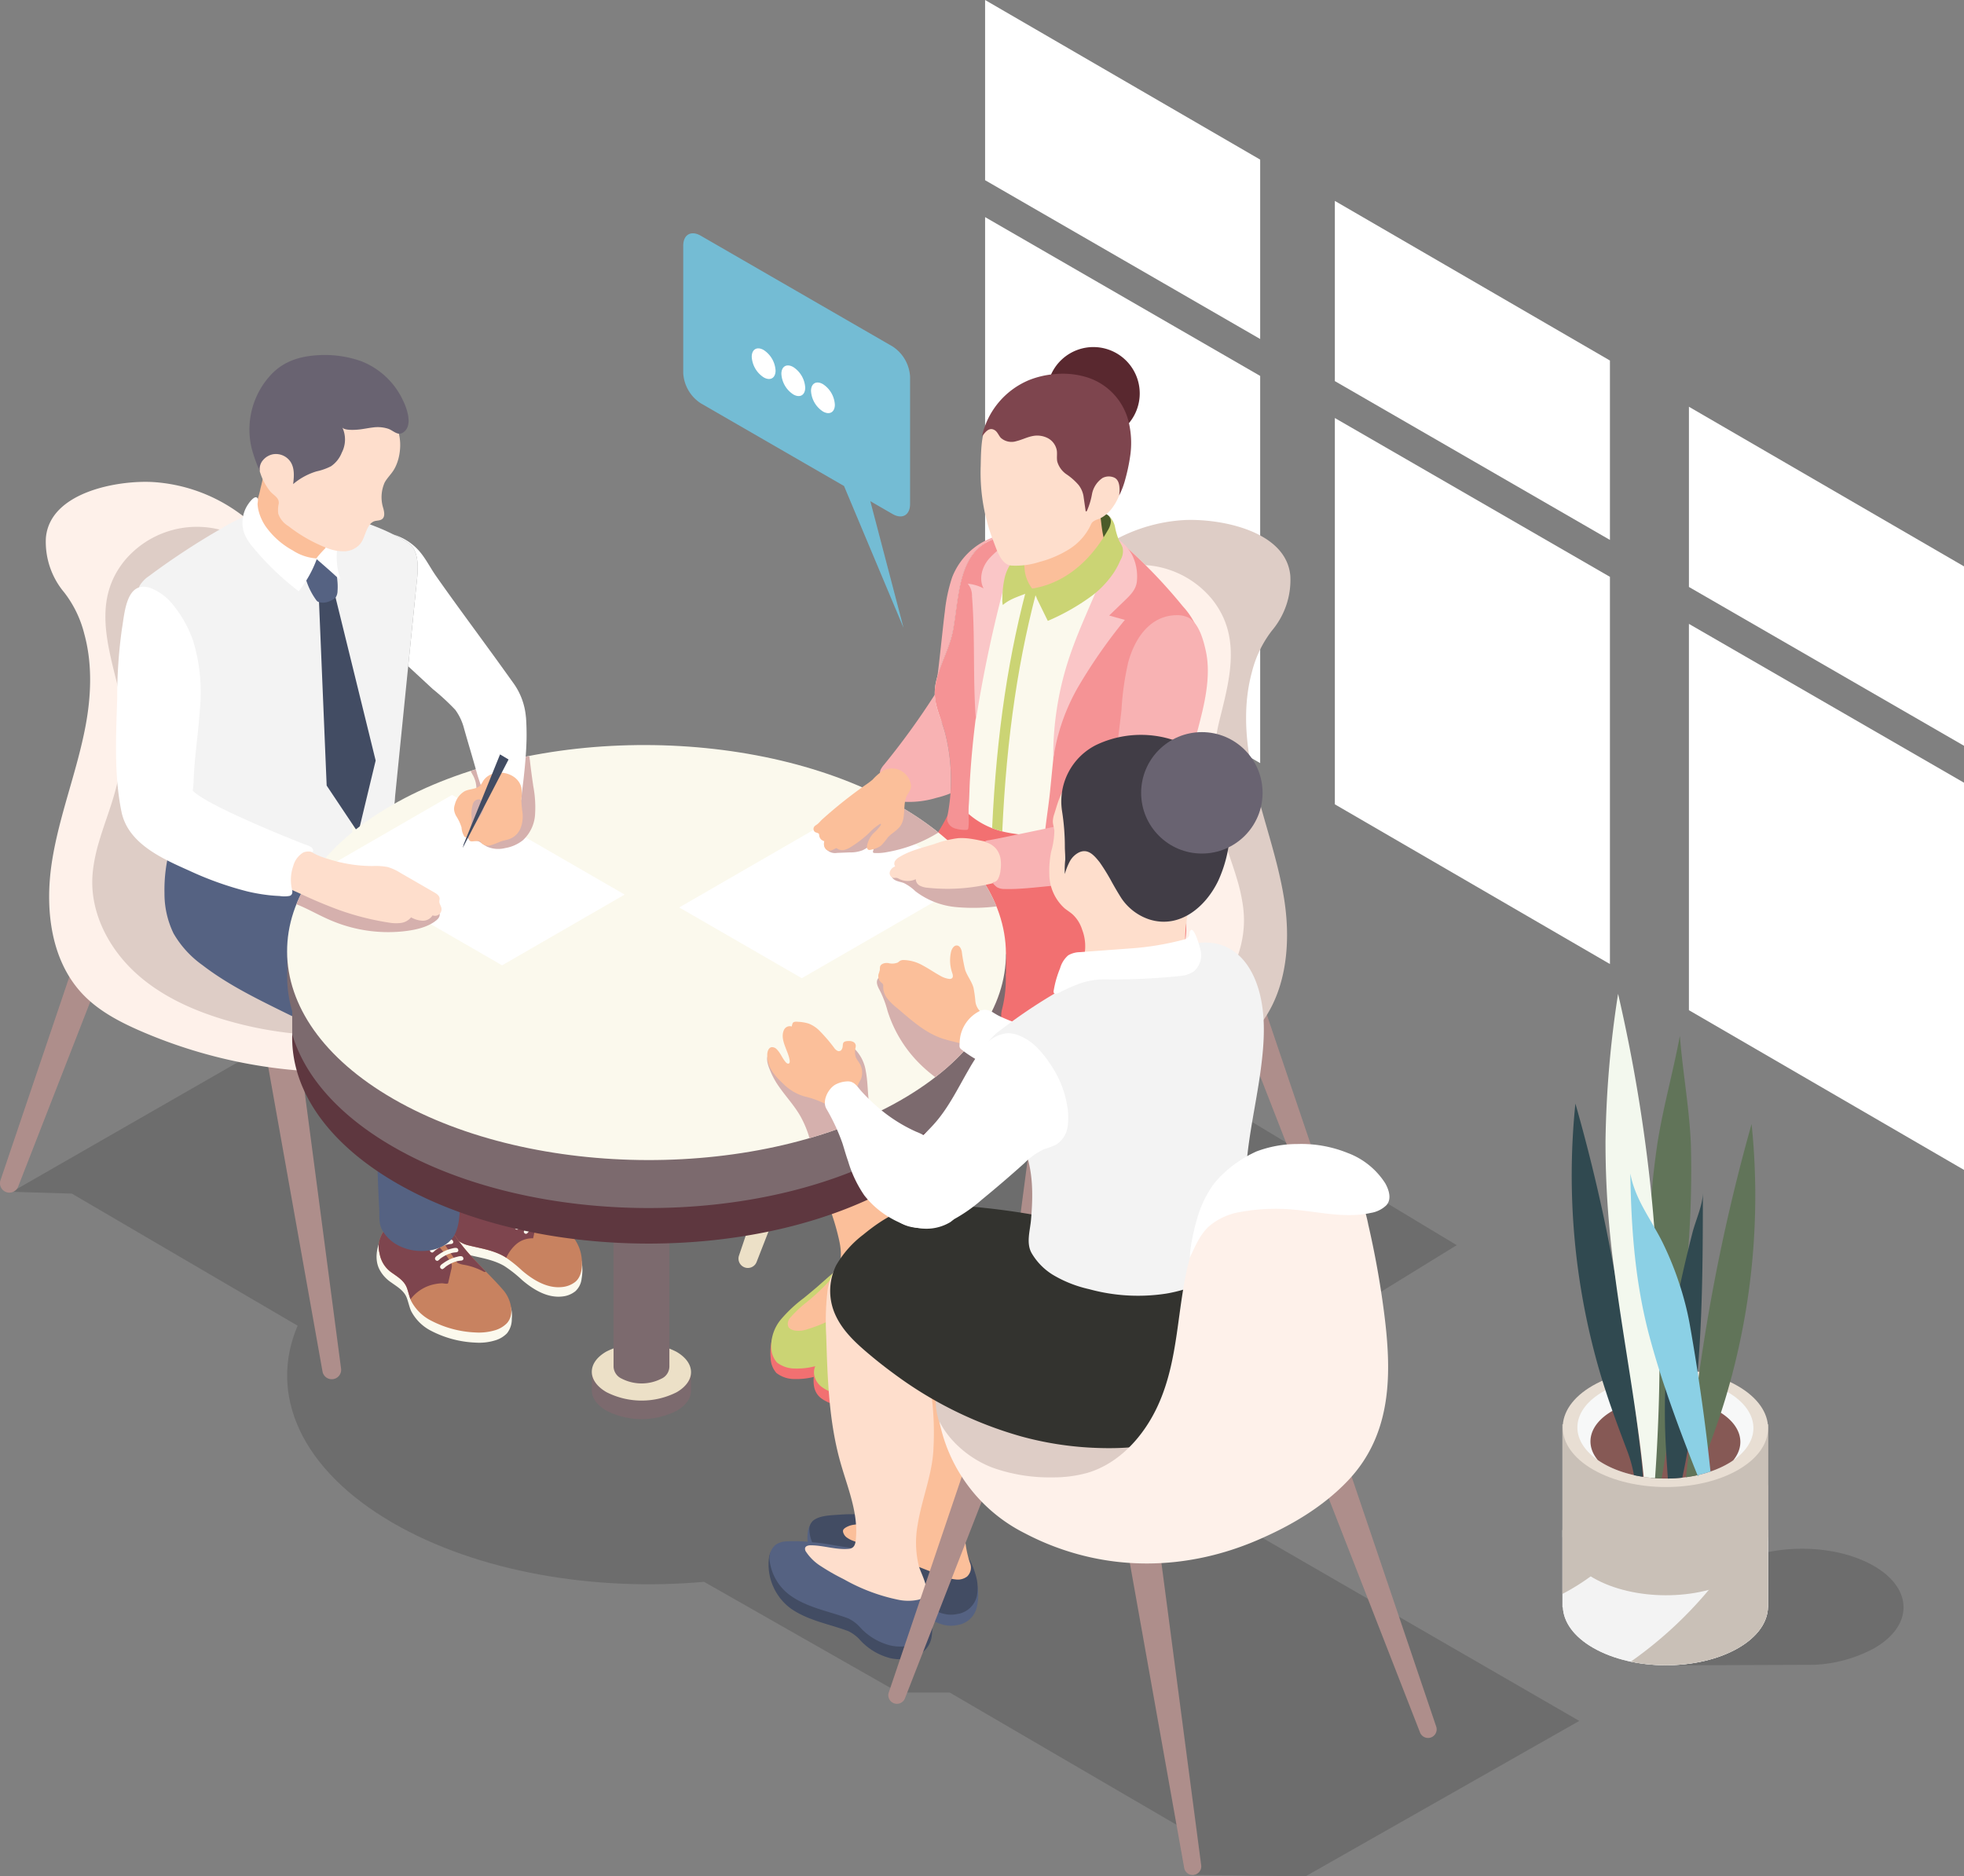 <svg xmlns="http://www.w3.org/2000/svg" width="418.421" height="399.758" viewBox="0 0 418.421 399.758">
  <rect x="0" y="0" width="418.421" height="399.758" fill="#808080" stroke="none"/>
  <g id="Group_658" data-name="Group 658" transform="translate(-848.797 -195)">
    <g id="Group_111" data-name="Group 111" transform="translate(1181.677 406.734)">
      <path id="Path_60" data-name="Path 60" d="M3728.238,2212.988c-8.414-4.858-22.012-4.882-30.372-.055a13.637,13.637,0,0,0-5.082,4.736h-6.94v16.495l29.639-.11a29.667,29.667,0,0,0,12.85-3.53C3736.693,2225.7,3736.652,2217.843,3728.238,2212.988Z" transform="translate(-3661.916 -2091.109)" opacity="0.15"/>
      <g id="Group_110" data-name="Group 110" transform="translate(0 0)">
        <g id="Group_108" data-name="Group 108" transform="translate(0 79.816)">
          <g id="Group_106" data-name="Group 106" transform="translate(0 22.535)">
            <path id="Path_61" data-name="Path 61" d="M3617.89,2190.74h-43.81v16.434h.078c.146,3.132,2.277,6.244,6.428,8.641,8.569,4.947,22.419,4.972,30.935.056,4.159-2.4,6.261-5.541,6.34-8.7h.029Z" transform="translate(-3574.081 -2178.852)" fill="#f3f3f3"/>
            <path id="Path_62" data-name="Path 62" d="M3611.713,2156.8c-8.516,4.917-22.366,4.892-30.935-.056s-8.612-12.943-.1-17.859,22.365-4.891,30.933.056S3620.228,2151.887,3611.713,2156.8Z" transform="translate(-3574.271 -2135.217)" fill="#f7f8f8"/>
          </g>
          <g id="Group_107" data-name="Group 107">
            <path id="Path_63" data-name="Path 63" d="M3617.89,2085.49h-43.81v24.062h.078c.146,3.13,2.277,6.243,6.428,8.64,8.569,4.947,22.419,4.973,30.935.056,4.159-2.4,6.261-5.539,6.34-8.7h.029Z" transform="translate(-3574.081 -2073.602)" fill="#c9c0b7"/>
            <path id="Path_64" data-name="Path 64" d="M3617.89,2190.74h-43.81v16.434h.078c.146,3.132,2.277,6.244,6.428,8.641,8.569,4.947,22.419,4.972,30.935.056,4.159-2.4,6.261-5.541,6.34-8.7h.029Z" transform="translate(-3574.081 -2156.317)" fill="#f3f3f3"/>
            <path id="Path_65" data-name="Path 65" d="M3617.89,2085.49h-43.81v24.062h.078c.146,3.13,2.277,6.243,6.428,8.64,8.569,4.947,22.419,4.973,30.935.056,4.159-2.4,6.261-5.539,6.34-8.7h.029Z" transform="translate(-3574.081 -2073.602)" fill="#c9c0b7"/>
            <path id="Path_66" data-name="Path 66" d="M3601.049,2085.46a13.187,13.187,0,0,1-.365,2.438,37.931,37.931,0,0,1-3.736,10.253,60.8,60.8,0,0,1-15.169,18.434,47.908,47.908,0,0,1-7.69,5.021V2085.46h26.96Z" transform="translate(-3574.087 -2073.578)" fill="#c9c0b7"/>
            <path id="Path_67" data-name="Path 67" d="M3671.272,2145.32v26.165h-.021c-.083,3.148-2.186,6.287-6.339,8.694-6.172,3.566-15.159,4.529-22.9,2.907a86.428,86.428,0,0,0,17.46-16.3,72.593,72.593,0,0,0,6.026-8.746A68.179,68.179,0,0,0,3671.272,2145.32Z" transform="translate(-3627.468 -2120.622)" fill="#c9c0b7"/>
            <path id="Path_68" data-name="Path 68" d="M3611.713,2051.55c-8.516,4.916-22.366,4.891-30.935-.056s-8.612-12.944-.1-17.86,22.365-4.892,30.933.055S3620.228,2046.632,3611.713,2051.55Z" transform="translate(-3574.271 -2029.963)" fill="#e8ded3"/>
            <path id="Path_69" data-name="Path 69" d="M3622.109,2056.132a11.232,11.232,0,0,1-1.152.733c-7.3,4.216-19.176,4.2-26.52-.041-.429-.252-.826-.5-1.2-.764-6.121-4.269-5.754-10.576,1.119-14.552,7.3-4.216,19.176-4.2,26.521.051C3627.81,2045.556,3628.23,2051.906,3622.109,2056.132Z" transform="translate(-3585.731 -2036.562)" fill="#f7f8f8"/>
            <path id="Path_70" data-name="Path 70" d="M3632.333,2072.948a11.272,11.272,0,0,1-1.152.732c-7.3,4.216-19.176,4.2-26.52-.042-.429-.252-.827-.5-1.2-.764-2.814-3.421-1.779-7.626,3.1-10.441,6.215-3.587,16.321-3.566,22.577.042C3634.06,2065.311,3635.128,2069.539,3632.333,2072.948Z" transform="translate(-3595.956 -2053.378)" fill="#865955"/>
          </g>
        </g>
        <g id="Group_109" data-name="Group 109" transform="translate(1.968)">
          <path id="Path_71" data-name="Path 71" d="M3598.413,1845.884q-.957-.141-1.883-.346a28.979,28.979,0,0,0-1.329-4.9c-1.652-4.372-3.305-8.735-4.74-13.181-.365-1.109-.71-2.229-1.045-3.348a149.739,149.739,0,0,1-5.357-57.729,365.58,365.58,0,0,1,8.358,36.03c0,.032.011.053.011.085,1.4,7.594,2.583,15.242,3.62,22.911.429,3.128.827,6.266,1.2,9.394.231,1.873.451,3.735.659,5.607C3598.122,1842.22,3598.319,1844.053,3598.413,1845.884Z" transform="translate(-3583.275 -1743.001)" fill="#304950"/>
          <path id="Path_72" data-name="Path 72" d="M3705.758,1843.776q-.1.33-.189.659c-1.161,3.924-2.511,7.764-3.923,11.581-.607,1.653-1.234,3.306-1.863,4.959-.062.167-.125.335-.177.5-.043.094-.073.2-.115.292a2.227,2.227,0,0,1-.094-.251c-.806.178-1.622.324-2.459.439.042-.407.094-.8.135-1.213.147-1.318.3-2.626.462-3.944.606-5.146,1.265-10.283,2.007-15.42.021-.167.042-.335.073-.513a399.276,399.276,0,0,1,11.309-54.161A149.585,149.585,0,0,1,3705.758,1843.776Z" transform="translate(-3672.603 -1758.971)" fill="#617459"/>
          <path id="Path_73" data-name="Path 73" d="M3667.334,1744.62c-.032.555-.073,1.109-.105,1.664-.051.9-.115,1.789-.166,2.678-.147,2.186-.314,4.374-.5,6.549q-.675,8.145-1.674,16.248c-.272,2.281-.575,4.561-.888,6.831q-.629,4.5-1.35,8.976c-.314,1.915-.638,3.829-.983,5.733-.461-.021-.921-.041-1.382-.073-.315-.021-.618-.053-.931-.083q-.127-8.835-.523-17.65c-.053-1.224-.094-2.427-.115-3.63-.074-3.431-.042-6.811.021-10.189.052-3.7.126-7.417.094-11.194-.032-4.143.063-8.275.314-12.408.084-1.716.21-3.442.366-5.158.271-3.295.649-6.59,1.109-9.876,1.13-7.952,3.462-16.048,4.948-24.041.607,7.742,2.019,15.315,2.344,23.037A217.146,217.146,0,0,1,3667.334,1744.62Z" transform="translate(-3642.529 -1690.041)" fill="#617459"/>
          <path id="Path_74" data-name="Path 74" d="M3628.351,1737.452c0,.45,0,.9-.011,1.35q-.062,4.943-.272,9.886c-.158,3.881-.367,7.784-.649,11.665-.314-.021-.617-.053-.93-.083-.5-.043-.994-.105-1.485-.189-.377-3.715-.838-7.418-1.361-11.111-.428-3.118-.9-6.235-1.38-9.353-1.183-7.638-2.437-15.274-3.442-22.953,0-.032-.011-.052-.011-.085a199.287,199.287,0,0,1-1.945-28.09,221.336,221.336,0,0,1,2.678-31.323,341.377,341.377,0,0,1,7.1,42.873c.229,2.28.439,4.572.607,6.863Q3628.493,1722.143,3628.351,1737.452Z" transform="translate(-3609.666 -1657.167)" fill="#f3f8ee"/>
          <path id="Path_75" data-name="Path 75" d="M3684.026,1854.82c-.021,12.743-.041,25.589-1.12,38.279q-.076.88-.156,1.758c-.46,4.99-1.1,9.959-1.967,14.877-.344,1.955-.721,3.9-1.15,5.847-1.015.116-2.039.168-3.065.188-.136-1.914-.262-3.828-.366-5.743a133.9,133.9,0,0,1-.188-13.442c.03-.817.073-1.644.136-2.47.073-1.1.167-2.2.293-3.3.606-5.43,1.558-10.806,2.7-16.152.147-.659.282-1.308.429-1.956.419-1.885.859-3.756,1.318-5.63.294-1.224.6-2.437.91-3.661C3682.456,1860.8,3684.026,1857.488,3684.026,1854.82Z" transform="translate(-3656.082 -1812.502)" fill="#304950"/>
          <path id="Path_76" data-name="Path 76" d="M3658.66,1899.419c-.826.283-1.683.523-2.562.732-.043.094-.074.2-.115.292a2.152,2.152,0,0,1-.094-.251q-.957-2.353-1.862-4.718c-.084-.2-.157-.4-.231-.6q-1.679-4.315-3.231-8.684c-.535-1.485-1.047-2.971-1.539-4.466-.282-.817-.555-1.632-.817-2.459-.145-.439-.283-.889-.428-1.339q-.973-3.106-1.841-6.246c-.22-.806-.44-1.6-.638-2.406-2.772-11.058-3.536-21.855-3.724-33.364.668,3.662,2.354,6.707,4.132,9.761.324.565.66,1.13.973,1.706.7,1.2,1.381,2.416,1.988,3.693a68.269,68.269,0,0,1,3.483,8.736c.356,1.087.68,2.2.974,3.305.46,1.706.847,3.432,1.15,5.178q.879,4.96,1.642,9.95c.064.429.136.858.189,1.3a4.35,4.35,0,0,1,.084.555q1.1,7.281,1.946,14.593C3658.324,1896.269,3658.491,1897.849,3658.66,1899.419Z" transform="translate(-3629.094 -1797.645)" fill="#8bd0e5"/>
        </g>
      </g>
    </g>
    <g id="Group_113" data-name="Group 113" transform="translate(994.356 244.705)">
      <path id="Path_77" data-name="Path 77" d="M2743.763,924.485l-40.86-23.59c-2.061-1.191-3.733-.238-3.733,2.128v27.133a8.226,8.226,0,0,0,3.733,6.44l30.523,17.623,12.682,30.223-7.078-26.988,4.733,2.732c2.061,1.191,3.734.238,3.734-2.128V930.925A8.226,8.226,0,0,0,2743.763,924.485Z" transform="translate(-2699.17 -900.382)" fill="#74bcd4"/>
      <g id="Group_112" data-name="Group 112" transform="translate(14.595 24.515)">
        <path id="Path_78" data-name="Path 78" d="M2772.416,1019.61c0,1.608-1.136,2.257-2.538,1.447a5.6,5.6,0,0,1-2.538-4.378c0-1.608,1.137-2.257,2.538-1.447A5.589,5.589,0,0,1,2772.416,1019.61Z" transform="translate(-2767.339 -1014.884)" fill="#fff"/>
        <path id="Path_79" data-name="Path 79" d="M2801.915,1036.6c0,1.609-1.137,2.256-2.538,1.447a5.59,5.59,0,0,1-2.539-4.377c0-1.608,1.136-2.257,2.539-1.447A5.592,5.592,0,0,1,2801.915,1036.6Z" transform="translate(-2790.522 -1028.236)" fill="#fff"/>
        <path id="Path_80" data-name="Path 80" d="M2831.414,1053.58c0,1.609-1.137,2.257-2.539,1.447a5.593,5.593,0,0,1-2.539-4.378c0-1.608,1.136-2.256,2.539-1.447A5.6,5.6,0,0,1,2831.414,1053.58Z" transform="translate(-2813.706 -1041.581)" fill="#fff"/>
      </g>
    </g>
    <g id="Group_127" data-name="Group 127" transform="translate(1058.666 195)">
      <g id="Group_126" data-name="Group 126" transform="translate(0)">
        <g id="Group_117" data-name="Group 117" transform="translate(74.514 42.803)">
          <g id="Group_116" data-name="Group 116">
            <g id="Group_114" data-name="Group 114">
              <path id="Path_81" data-name="Path 81" d="M3406.176,902.15v38.222l-58.606-33.837V868.145Z" transform="translate(-3347.57 -868.145)" fill="#fff"/>
            </g>
            <g id="Group_115" data-name="Group 115" transform="translate(0 46.253)">
              <path id="Path_82" data-name="Path 82" d="M3347.57,1084.18l58.606,33.837v82.493l-58.606-34.027Z" transform="translate(-3347.57 -1084.18)" fill="#fff"/>
            </g>
          </g>
        </g>
        <g id="Group_121" data-name="Group 121" transform="translate(149.946 86.659)">
          <g id="Group_120" data-name="Group 120">
            <g id="Group_118" data-name="Group 118">
              <path id="Path_83" data-name="Path 83" d="M3758.5,1106.986v38.221l-58.606-33.836V1072.98Z" transform="translate(-3699.891 -1072.98)" fill="#fff"/>
            </g>
            <g id="Group_119" data-name="Group 119" transform="translate(0 46.255)">
              <path id="Path_84" data-name="Path 84" d="M3699.891,1289.02l58.606,33.837v82.493l-58.606-34.027Z" transform="translate(-3699.891 -1289.02)" fill="#fff"/>
            </g>
          </g>
        </g>
        <g id="Group_125" data-name="Group 125">
          <g id="Group_124" data-name="Group 124">
            <g id="Group_122" data-name="Group 122">
              <path id="Path_85" data-name="Path 85" d="M3058.146,702.229V740.45l-58.606-33.836v-38.39Z" transform="translate(-2999.54 -668.224)" fill="#fff"/>
            </g>
            <g id="Group_123" data-name="Group 123" transform="translate(0 46.254)">
              <path id="Path_86" data-name="Path 86" d="M2999.54,884.261l58.606,33.836v82.493l-58.606-34.027Z" transform="translate(-2999.54 -884.261)" fill="#fff"/>
            </g>
          </g>
        </g>
      </g>
    </g>
    <g id="Group_170" data-name="Group 170" transform="translate(848.797 268.943)">
      <path id="Path_87" data-name="Path 87" d="M2266.758,1739.551l72.307-44.5-96.015-57.814-153.659,13.1-58.106,33.342,12.746.386,48.1,28.141c-6.225,14.557.565,30.627,20.356,42.053,18.076,10.436,42.861,14.6,66.23,12.512l41.449,23.591h10.893l51.857,30.241.133,8.607,23.793.318,58.334-33.121Z" transform="translate(-2028.721 -1503.715)" opacity="0.15"/>
      <g id="Group_132" data-name="Group 132" transform="translate(157.329 36.817)">
        <g id="Group_128" data-name="Group 128" transform="translate(93.966 71.68)">
          <path id="Path_88" data-name="Path 88" d="M3225.134,1599.97h0a2,2,0,0,1-2.59-1.136l-29.518-75.688,7.178-2.8,26.1,77.122A2,2,0,0,1,3225.134,1599.97Z" transform="translate(-3193.026 -1520.344)" fill="#ae8e8b"/>
        </g>
        <g id="Group_129" data-name="Group 129" transform="translate(0 82.413)">
          <path id="Path_89" data-name="Path 89" d="M2755.413,1647.3h0a2,2,0,0,0,2.59-1.136l29.518-75.687-10.172,6.043-23.1,68.277A2,2,0,0,0,2755.413,1647.3Z" transform="translate(-2754.141 -1570.474)" fill="#ece0c7"/>
        </g>
        <g id="Group_130" data-name="Group 130" transform="translate(54.666 108.388)">
          <path id="Path_90" data-name="Path 90" d="M3011.207,1774.58h0a2,2,0,0,1-1.721-2.243l10.6-80.546,7.64,1-14.288,80.155A2,2,0,0,1,3011.207,1774.58Z" transform="translate(-3009.468 -1691.792)" fill="#ae8e8b"/>
        </g>
        <g id="Group_131" data-name="Group 131" transform="translate(14.381)">
          <path id="Path_91" data-name="Path 91" d="M2923.223,1266.579c1.511,9.826.313,20.811-6.489,28.043-3.4,3.622-7.91,5.98-12.471,7.961a106.122,106.122,0,0,1-47.328,8.6c-7.3-.365-14.673-1.539-21.24-4.743-5.318-2.619-11.793-7.533-13.618-13.487a18.827,18.827,0,0,1,1.629-14.633,23.194,23.194,0,0,1,2.4-3.727c3.753-4.782,9.175-7.714,14.021-11.259,7.023-5.121,13.3-11.389,17.592-19.012,5.344-9.5,7.324-20.445,11.024-30.7l.352-.977a52.531,52.531,0,0,1,7.493-13.9,32.753,32.753,0,0,1,6.906-6.646,34.976,34.976,0,0,1,18.165-6.5c7.454-.43,22.009,2.1,22.843,11.9a16.737,16.737,0,0,1-3.922,11.637,23.808,23.808,0,0,0-4.26,8.821c-1.76,6.4-1.472,13.252-.249,19.716C2917.92,1247.426,2921.711,1256.769,2923.223,1266.579Z" transform="translate(-2821.311 -1185.548)" fill="#decdc6"/>
          <path id="Path_92" data-name="Path 92" d="M2923.1,1305.777c.066,7.337-3.688,14.346-9.056,19.337s-12.237,8.105-19.247,10.191a80.666,80.666,0,0,1-35.654,2.28c-5.81-.938-11.61-2.554-16.613-5.669a25.517,25.517,0,0,1-8.8-8.887c-1.955-3.427-1.668-6.178-1.551-9.6a23.247,23.247,0,0,1,2.4-3.727c3.753-4.782,9.175-7.714,14.021-11.259a69.116,69.116,0,0,0,11.194-10.073c.742-.848,1.458-1.707,2.149-2.606a50.635,50.635,0,0,0,4.248-6.333c5.343-9.5,7.324-20.445,11.024-30.7.053-.091.092-.17.145-.26,4.182-7.558,9.863-15.1,18.151-17.514a20.058,20.058,0,0,1,20.654,6.437c6.411,7.832,4,16.8,1.8,25.619a46.571,46.571,0,0,0,.156,23.221c.991,3.752,2.464,7.415,3.545,11.128a36.89,36.89,0,0,1,1.134,4.965A23.556,23.556,0,0,1,2923.1,1305.777Z" transform="translate(-2829.787 -1220.652)" fill="#fef1ea"/>
        </g>
      </g>
      <g id="Group_149" data-name="Group 149" transform="translate(0 1.681)">
        <g id="Group_137" data-name="Group 137" transform="translate(0 27.024)">
          <g id="Group_133" data-name="Group 133" transform="translate(0 71.68)">
            <path id="Path_93" data-name="Path 93" d="M2020.583,1562.08h0a2,2,0,0,0,2.589-1.136l29.517-75.688-7.178-2.8-26.1,77.122A2,2,0,0,0,2020.583,1562.08Z" transform="translate(-2019.309 -1482.454)" fill="#ae8e8b"/>
          </g>
          <g id="Group_134" data-name="Group 134" transform="translate(93.964 82.413)">
            <path id="Path_94" data-name="Path 94" d="M2490.293,1609.407h0a2,2,0,0,1-2.59-1.136l-29.518-75.687,10.172,6.043,23.1,68.277A2,2,0,0,1,2490.293,1609.407Z" transform="translate(-2458.185 -1532.584)" fill="#ece0c7"/>
          </g>
          <g id="Group_135" data-name="Group 135" transform="translate(54.424 108.385)">
            <path id="Path_95" data-name="Path 95" d="M2290.022,1736.679h0a2,2,0,0,0,1.722-2.243l-10.6-80.546-7.641,1,14.287,80.155A2,2,0,0,0,2290.022,1736.679Z" transform="translate(-2273.506 -1653.89)" fill="#ae8e8b"/>
          </g>
          <g id="Group_136" data-name="Group 136" transform="translate(9.731)">
            <path id="Path_96" data-name="Path 96" d="M2066.08,1228.69c-1.511,9.826-.313,20.811,6.49,28.043,3.4,3.622,7.909,5.98,12.47,7.961a106.11,106.11,0,0,0,47.329,8.6c7.3-.364,14.673-1.538,21.24-4.743,5.317-2.619,11.793-7.532,13.618-13.486a18.845,18.845,0,0,0-1.628-14.633,23.273,23.273,0,0,0-2.4-3.727c-3.754-4.783-9.175-7.714-14.021-11.259-7.024-5.121-13.3-11.389-17.592-19.012-5.342-9.5-7.323-20.446-11.023-30.7q-.178-.489-.352-.977a52.543,52.543,0,0,0-7.493-13.9,32.766,32.766,0,0,0-6.907-6.646,34.964,34.964,0,0,0-18.164-6.5c-7.454-.43-22.009,2.1-22.844,11.9a16.745,16.745,0,0,0,3.923,11.637,23.819,23.819,0,0,1,4.261,8.821c1.759,6.4,1.472,13.253.247,19.716C2071.384,1209.536,2067.592,1218.878,2066.08,1228.69Z" transform="translate(-2064.759 -1147.659)" fill="#fef1ea"/>
            <path id="Path_97" data-name="Path 97" d="M2111.1,1267.877c-.064,7.336,3.688,14.348,9.057,19.338s12.236,8.105,19.247,10.19a80.664,80.664,0,0,0,35.653,2.28c5.812-.938,11.61-2.554,16.615-5.668a25.52,25.52,0,0,0,8.795-8.887c1.955-3.427,1.669-6.176,1.552-9.6a23.263,23.263,0,0,0-2.4-3.727c-3.754-4.783-9.174-7.714-14.021-11.259a69.142,69.142,0,0,1-11.194-10.073c-.742-.847-1.458-1.707-2.15-2.606a50.841,50.841,0,0,1-4.249-6.333c-5.342-9.5-7.323-20.446-11.023-30.7-.053-.091-.092-.17-.144-.26-4.183-7.559-9.864-15.1-18.152-17.514a20.059,20.059,0,0,0-20.655,6.438c-6.411,7.832-4,16.8-1.8,25.619a46.571,46.571,0,0,1-.156,23.221c-.99,3.753-2.463,7.415-3.545,11.128a36.991,36.991,0,0,0-1.133,4.965A23.416,23.416,0,0,0,2111.1,1267.877Z" transform="translate(-2101.175 -1182.755)" fill="#decdc6"/>
          </g>
        </g>
        <g id="Group_148" data-name="Group 148" transform="translate(29.504)">
          <g id="Group_141" data-name="Group 141" transform="translate(65.659 178.823)">
            <path id="Path_98" data-name="Path 98" d="M2463.874,1870.887a5.333,5.333,0,0,0,.9,2.339,6.038,6.038,0,0,0,3.452,2.393c2.646.675,5.4,1.023,7.8,2.413a27.288,27.288,0,0,1,3.845,3.034c2.412,2.053,5.4,3.847,8.552,3.479a5.253,5.253,0,0,0,2.765-1.108,4.224,4.224,0,0,0,1.341-2.7,10.1,10.1,0,0,0,.007-3.619,19.524,19.524,0,0,0-.915-3c-.044.857-.864-.146-1.014-.329a8.446,8.446,0,0,0-1.384-1.343c-1.758-1.35-3.95-1.967-5.983-2.853a9.5,9.5,0,0,1-4.309-3.243c-.349-.532-.513-1.047-1.133-1.306a3.368,3.368,0,0,0-2.635.386,9,9,0,0,1-4.349.78,7.524,7.524,0,0,1-2.307-.857,5.05,5.05,0,0,0-1.735-.54c-.321-.019-.551.194-.815.208-.244.012-.586-.34-.521-.569-.12.154-.28.346-.483.33-.012-.029.005-.052,0-.08a5.82,5.82,0,0,0-1.115,3.459A12.92,12.92,0,0,0,2463.874,1870.887Z" transform="translate(-2463.782 -1862.782)" fill="#fbf9ed"/>
            <path id="Path_99" data-name="Path 99" d="M2464.673,1862.682a5.689,5.689,0,0,0,4.2,4.806c2.636.672,5.392,1.017,7.8,2.413a3.32,3.32,0,0,1,.449.292,28.539,28.539,0,0,1,3.394,2.739c2.411,2.05,5.409,3.841,8.544,3.48a5.316,5.316,0,0,0,2.773-1.1c1.378-1.154,1.516-3.169,1.378-4.857a8.707,8.707,0,0,0-3.342-6.15,13.494,13.494,0,0,0-3.1-1.688c-.948-.4-1.929-.741-2.876-1.154a9.543,9.543,0,0,1-4.324-3.255,7.558,7.558,0,0,0-.586-.913.016.016,0,0,0-.017-.017,1.462,1.462,0,0,0-.518-.362,3.374,3.374,0,0,0-2.635.379,9.073,9.073,0,0,1-4.358.775,7.449,7.449,0,0,1-2.308-.844c-.156-.07-.362-.155-.586-.241a2.776,2.776,0,0,0-1.689-.259c-.534.19-1.067,1.016-1.344,1.482A7.025,7.025,0,0,0,2464.673,1862.682Z" transform="translate(-2464.431 -1856.665)" fill="#c88260"/>
            <path id="Path_100" data-name="Path 100" d="M2531.989,1863.147a53.307,53.307,0,0,0,4.841,2.6,1.822,1.822,0,0,0,.43-.017,11,11,0,0,0,1.6-.6c.225-.086.449-.154.69-.224-.948-.4-1.929-.741-2.877-1.154a9.54,9.54,0,0,1-4.323-3.255,7.519,7.519,0,0,0-.586-.913A9.2,9.2,0,0,1,2531.989,1863.147Z" transform="translate(-2517.21 -1858.956)" fill="#7e454e"/>
            <path id="Path_101" data-name="Path 101" d="M2464.673,1862.682a5.69,5.69,0,0,0,4.2,4.805c2.636.672,5.392,1.017,7.8,2.412a3.311,3.311,0,0,1,.449.292,8.487,8.487,0,0,1,1.877-2.669,5.2,5.2,0,0,1,3.842-1.482,15.535,15.535,0,0,0,.379-2,29.983,29.983,0,0,1-3.979-2.223,1.884,1.884,0,0,0-.517-.275,2.026,2.026,0,0,0-.792-.034,14.729,14.729,0,0,1-2.309-.087,11.866,11.866,0,0,1-5.254-2.377,6.511,6.511,0,0,1-1.808-2.067,2.771,2.771,0,0,0-1.688-.259c-.535.19-1.067,1.016-1.344,1.482A7.027,7.027,0,0,0,2464.673,1862.682Z" transform="translate(-2464.431 -1856.664)" fill="#7e454e"/>
            <g id="Group_138" data-name="Group 138" transform="translate(16.44 5.48)">
              <path id="Path_102" data-name="Path 102" d="M2540.984,1885.191a.311.311,0,0,0,.17-.025c.185-.088.368-.367.523-.5a7.026,7.026,0,0,1,1.134-.833,5.872,5.872,0,0,1,1.224-.549,6.09,6.09,0,0,1,.643-.144c.336-.068.519-.3.35-.624a.505.505,0,0,0-.114-.148c-.312-.26-.929.022-1.259.133a6.893,6.893,0,0,0-1.313.61,8.09,8.09,0,0,0-1.167.849c-.274.238-.822.618-.524,1.041A.5.5,0,0,0,2540.984,1885.191Z" transform="translate(-2540.566 -1882.257)" fill="#fbf9ed"/>
            </g>
            <g id="Group_139" data-name="Group 139" transform="translate(14.529 4.591)">
              <path id="Path_103" data-name="Path 103" d="M2532.059,1881.041a.3.3,0,0,0,.171-.025c.183-.088.367-.365.523-.5a7.05,7.05,0,0,1,1.134-.833,5.836,5.836,0,0,1,1.225-.549,6.109,6.109,0,0,1,.643-.144c.335-.068.519-.3.348-.624a.477.477,0,0,0-.112-.148c-.314-.26-.929.022-1.259.133a6.968,6.968,0,0,0-1.315.61,8.014,8.014,0,0,0-1.165.849c-.274.239-.822.618-.525,1.041A.512.512,0,0,0,2532.059,1881.041Z" transform="translate(-2531.642 -1878.107)" fill="#fbf9ed"/>
            </g>
            <g id="Group_140" data-name="Group 140" transform="translate(12.563 3.824)">
              <path id="Path_104" data-name="Path 104" d="M2522.878,1877.456a.311.311,0,0,0,.171-.023c.185-.088.368-.367.523-.506a7.1,7.1,0,0,1,1.135-.833,5.927,5.927,0,0,1,1.224-.549,6.437,6.437,0,0,1,.643-.143c.335-.067.519-.3.35-.624a.481.481,0,0,0-.114-.148c-.314-.26-.929.022-1.259.133a6.819,6.819,0,0,0-1.313.61,7.9,7.9,0,0,0-1.167.848c-.274.238-.822.617-.524,1.04A.5.5,0,0,0,2522.878,1877.456Z" transform="translate(-2522.461 -1874.524)" fill="#fbf9ed"/>
            </g>
          </g>
          <g id="Group_145" data-name="Group 145" transform="translate(50.721 184.385)">
            <path id="Path_105" data-name="Path 105" d="M2421.052,1907.569c.188.22.361.74.686.755a.816.816,0,0,0,.507-.233,5.913,5.913,0,0,1,.58,3.336,4.813,4.813,0,0,1-1.022,3.117,5.747,5.747,0,0,1-2.486,1.5,11.713,11.713,0,0,1-4.25.485,22.51,22.51,0,0,1-9.384-2.484,9.839,9.839,0,0,1-4.288-4.205c-.411-.911-.593-1.906-.944-2.842-.59-1.572-2.085-2.391-3.37-3.323a7.5,7.5,0,0,1-2.453-2.735c-1.334-2.587-.327-6.165,1.451-8.3-.066.079.277.587.345.647.294.256.375.131.652-.076.182-.136.337-.4.571-.4s.375.292.58.371c.3.117.616.081.944.181a9.064,9.064,0,0,0,5.562.134c.8-.279,1.423-1,2.267-.8a5.2,5.2,0,0,1,2.3,1.468,19.643,19.643,0,0,1,1.94,2.49,41.616,41.616,0,0,0,3.474,4.187C2416.8,1903.107,2419.037,1905.222,2421.052,1907.569Z" transform="translate(-2394.014 -1890.501)" fill="#fbf9ed"/>
            <path id="Path_106" data-name="Path 106" d="M2396.06,1888.211a5.309,5.309,0,0,0,.11,1.057c.055.22.091.458.146.676a6.188,6.188,0,0,0,2.372,3.7c1.277.931,2.773,1.75,3.376,3.32.309.822.473,1.679.784,2.482a3.2,3.2,0,0,0,.145.364,9.819,9.819,0,0,0,4.288,4.2,22.507,22.507,0,0,0,9.4,2.5,11.981,11.981,0,0,0,4.25-.493,5.792,5.792,0,0,0,2.482-1.5c1.732-1.953.747-5.237-.749-6.97-1.2-1.405-2.482-2.719-3.759-4.014-.857-.894-1.734-1.806-2.591-2.718a40.614,40.614,0,0,1-3.466-4.178,19.761,19.761,0,0,0-1.953-2.5c-.054-.055-.127-.129-.182-.184a5.1,5.1,0,0,0-2.1-1.276c-.857-.219-1.477.511-2.281.785a8.931,8.931,0,0,1-5.564-.128,7.192,7.192,0,0,1-.931-.182c-.255-.092-.364-.4-.675-.366a.707.707,0,0,0-.4.238,11.854,11.854,0,0,0-1.478,1.715,6.659,6.659,0,0,0-.8,1.442c-.072.164-.127.346-.182.511a4.363,4.363,0,0,0-.182.839A4.1,4.1,0,0,0,2396.06,1888.211Z" transform="translate(-2395.622 -1882.643)" fill="#c88260"/>
            <path id="Path_107" data-name="Path 107" d="M2459.29,1891.663a4.764,4.764,0,0,0,.6,1c.366.565.749,1.131,1.132,1.7.365.511.712,1.041,1.076,1.533a3.174,3.174,0,0,0,.456.62,4.605,4.605,0,0,0,1.4.42,13.789,13.789,0,0,1,4.142,1.442.812.812,0,0,0,.274.091.321.321,0,0,0,.182-.073c.018,0,.018-.018.037-.018-.857-.894-1.734-1.806-2.591-2.718a40.573,40.573,0,0,1-3.466-4.178,19.79,19.79,0,0,0-1.953-2.5c-.054-.055-.127-.129-.182-.184a2.351,2.351,0,0,1-.127,1.223,6.538,6.538,0,0,1-.42.876C2459.8,1890.986,2459.29,1891.607,2459.29,1891.663Z" transform="translate(-2445.314 -1887.48)" fill="#7e454e"/>
            <path id="Path_108" data-name="Path 108" d="M2396.06,1895.924a5.312,5.312,0,0,0,.11,1.057c.055.22.091.458.146.676a6.189,6.189,0,0,0,2.372,3.7c1.277.931,2.773,1.751,3.376,3.32.309.822.473,1.679.784,2.482a8.646,8.646,0,0,1,2.609-2.28,8.44,8.44,0,0,1,2.681-.967,9.331,9.331,0,0,1,1.423-.165c.274,0,1.022.183,1.241.037a.242.242,0,0,0,.09-.164c.22-.949.439-1.916.658-2.865a2.682,2.682,0,0,0,.09-1,2.332,2.332,0,0,0-.419-.859,35.04,35.04,0,0,0-2.7-3.43c-.165-.2-.329-.4-.493-.583a2.131,2.131,0,0,1-1.077.309,14.761,14.761,0,0,1-9.669-2.737,6.662,6.662,0,0,0-.8,1.442c-.072.164-.127.346-.182.511a4.365,4.365,0,0,0-.183.839A4.108,4.108,0,0,0,2396.06,1895.924Z" transform="translate(-2395.622 -1890.356)" fill="#7e454e"/>
            <g id="Group_142" data-name="Group 142" transform="translate(11.367 4.081)">
              <path id="Path_109" data-name="Path 109" d="M2447.505,1904.453a.326.326,0,0,0,.182-.009c.2-.076.424-.351.6-.483a7.519,7.519,0,0,1,1.277-.768,6.21,6.21,0,0,1,1.345-.459,6.506,6.506,0,0,1,.692-.089c.361-.039.576-.266.429-.625a.505.505,0,0,0-.105-.166c-.306-.306-.982-.067-1.341.018a7.334,7.334,0,0,0-1.444.516,8.53,8.53,0,0,0-1.313.781c-.312.226-.926.571-.654,1.047A.551.551,0,0,0,2447.505,1904.453Z" transform="translate(-2447.106 -1901.703)" fill="#fbf9ed"/>
            </g>
            <g id="Group_143" data-name="Group 143" transform="translate(12.451 5.846)">
              <path id="Path_110" data-name="Path 110" d="M2452.567,1912.7a.32.32,0,0,0,.182-.01c.2-.075.424-.351.6-.482a7.583,7.583,0,0,1,1.277-.769,6.275,6.275,0,0,1,1.345-.46,6.585,6.585,0,0,1,.692-.089c.361-.038.576-.265.429-.624a.5.5,0,0,0-.105-.168c-.306-.306-.982-.067-1.341.018a7.327,7.327,0,0,0-1.445.517,8.476,8.476,0,0,0-1.312.782c-.312.225-.926.571-.654,1.047A.535.535,0,0,0,2452.567,1912.7Z" transform="translate(-2452.168 -1909.947)" fill="#fbf9ed"/>
            </g>
            <g id="Group_144" data-name="Group 144" transform="translate(13.534 7.616)">
              <path id="Path_111" data-name="Path 111" d="M2457.627,1920.963a.326.326,0,0,0,.182-.009,3.315,3.315,0,0,0,.6-.483,7.581,7.581,0,0,1,1.276-.767,6.178,6.178,0,0,1,1.345-.46,6.565,6.565,0,0,1,.692-.089c.361-.039.576-.267.429-.624a.509.509,0,0,0-.105-.166c-.305-.306-.982-.067-1.341.018a7.3,7.3,0,0,0-1.444.516,8.526,8.526,0,0,0-1.313.781c-.312.225-.926.571-.654,1.047A.543.543,0,0,0,2457.627,1920.963Z" transform="translate(-2457.228 -1918.213)" fill="#fbf9ed"/>
            </g>
          </g>
          <path id="Path_112" data-name="Path 112" d="M2385.48,1500.4a19.646,19.646,0,0,0-2.066-3.371c-1.1-1.605-9.382-9.723-12.311-12.2q-6.907-5.841-14.362-10.995l-.117-.083a186.21,186.21,0,0,0-15.973-9.873c.775.427-1.685,1.771-1.987,1.845a36.559,36.559,0,0,0-3.592.893,10.333,10.333,0,0,0-5.545,4.1c-1.474,2.408-1.522,5.395-1.509,8.218a17.772,17.772,0,0,0,.849,6.5c1.04,2.638,3.25,4.618,5.469,6.384a85.028,85.028,0,0,0,16.476,10.249,86.77,86.77,0,0,0,9.122,3.7c2.87.978,3.639,1.439,3.136,4.773-1.238,8.24-3.734,16.211-5.924,24.23-.531,1.941-1.044,3.888-1.519,5.845-.413,1.7-1.272,3.886-1.1,5.656.294,2.987,5.984,4.274,8.409,4.511a17.247,17.247,0,0,0,9.422-1.85,2.681,2.681,0,0,0,.8-.553,2.879,2.879,0,0,0,.519-1.031c1.036-3,8.472-28.32,10.161-34.075a59.99,59.99,0,0,0,1.91-7.16,10.769,10.769,0,0,0,.068-4.758A8.393,8.393,0,0,0,2385.48,1500.4Z" transform="translate(-2291.425 -1369.155)" fill="#424c63"/>
          <path id="Path_113" data-name="Path 113" d="M2248.909,1518.378a9.788,9.788,0,0,0-.983-3.556,20.672,20.672,0,0,0-5.962-6.448c-5.29-4.086-10.672-8.288-14.345-13.873a11.819,11.819,0,0,1-2.1-5.044c-.287-2.551.05-5.112-.346-7.679a25.246,25.246,0,0,0-2.682-8.047,17.484,17.484,0,0,1-1.821-3.88c-.264,2.316-.764,5.025-3.464,4.67-2.741-.359-5.134.809-7.729,1.542a21,21,0,0,1-21.27-6.536,33.382,33.382,0,0,0-5.264,18.738,19.409,19.409,0,0,0,1.927,8.56,21.456,21.456,0,0,0,6.164,6.76c4.832,3.724,10.3,6.522,15.77,9.233,3.774,1.872,7.569,3.71,11.432,5.395,1.928.841,3.874,1.645,5.84,2.393,2.491.948,4.229,1.676,4.509,4.557.283,2.908-.156,5.822-.231,8.73q-.277,10.777.333,21.554c.09,1.6-.16,3.172.649,4.6a8.366,8.366,0,0,0,2.957,3,10.628,10.628,0,0,0,5.653,1.432,9.379,9.379,0,0,0,4.476-1.12c3.725-2.118,3.241-6.339,3.625-10.057.444-4.284,2.085-21.044,2.316-25.15C2248.521,1525.262,2249.239,1521.605,2248.909,1518.378Z" transform="translate(-2177.404 -1373.59)" fill="#556282"/>
          <path id="Path_114" data-name="Path 114" d="M2216.264,1190.705q-2.253,22.249-4.488,44.479a15.672,15.672,0,0,1-1.334,5.766,12.674,12.674,0,0,1-3.949,4.116c-.519.371-1.038.723-1.576,1.057-.574.37-1.167.7-1.761,1.02a33.449,33.449,0,0,1-33.354-1.186,4.255,4.255,0,0,1-1.446-1.3,4.75,4.75,0,0,1-.556-2.15c-1.372-14.369-2.465-29.034-7.805-42.439-.723-1.836-1.539-3.634-2.151-5.488-.426-1.279-1.112-3.059-.464-4.356a6.674,6.674,0,0,1,2.021-2.058,153.6,153.6,0,0,1,15.5-10.161,32.059,32.059,0,0,1,9.382-3.949,28.7,28.7,0,0,1,8.547-.074,57.1,57.1,0,0,1,16.964,4.58c1.279.593,2.54,1.223,3.764,1.928a5.616,5.616,0,0,1,2.076,1.7C2217.1,1184.53,2216.523,1188.127,2216.264,1190.705Z" transform="translate(-2157.112 -1141.1)" fill="#f3f3f3"/>
          <g id="Group_146" data-name="Group 146" transform="translate(37.293 42.672)">
            <path id="Path_115" data-name="Path 115" d="M2341.805,1283.1c-.575.371-1.168.7-1.761,1.02-.779-6.47-1.206-12.978-1.614-19.356-.167-2.373-.314-4.747-.482-7.12-.872-11.958-2.281-24.622-6.656-36.228l1.742-.668c4.45,11.829,5.878,24.659,6.767,36.766.168,2.373.316,4.746.483,7.138C2340.675,1270.731,2341.084,1276.942,2341.805,1283.1Z" transform="translate(-2331.293 -1220.746)" fill="#fbf9ed"/>
          </g>
          <g id="Group_147" data-name="Group 147" transform="translate(35.094 42.395)">
            <path id="Path_116" data-name="Path 116" d="M2340.039,1259.79l8.7,35.38-3.708,15.411L2338.3,1300.5l-1.655-39.694Z" transform="translate(-2333.304 -1251.154)" fill="#424c63"/>
            <path id="Path_117" data-name="Path 117" d="M2328.336,1227.325a2.6,2.6,0,0,1-.388,1.39,4.1,4.1,0,0,1-1.532.891,3.241,3.241,0,0,1-1.994.117,1.137,1.137,0,0,1-.386-.18,1.347,1.347,0,0,1-.268-.3,14.624,14.624,0,0,1-2.745-7.629,1.727,1.727,0,0,0,2.209-.383c.408-.523.522-1.3,1.1-1.627a1.8,1.8,0,0,1,1.105-.121c1.439.182,2.07,1.456,2.368,2.743a19.818,19.818,0,0,1,.522,3.208A11.975,11.975,0,0,1,2328.336,1227.325Z" transform="translate(-2321.023 -1219.453)" fill="#556282"/>
          </g>
          <path id="Path_118" data-name="Path 118" d="M2281.116,1142.243c.009.081.017.163.026.246.085.882-.241,1.076-1.044.921a3.31,3.31,0,0,0-3.654,1.447c-.325.566-.63,1.845-1.476,1.775a7.821,7.821,0,0,1-2.3-1.207,21.546,21.546,0,0,1-7.358-7.156c-.488-.779-1.509-1.906-1.271-2.859a4.255,4.255,0,0,1,.609-1.216,25.942,25.942,0,0,0,1.454-2.411,18.7,18.7,0,0,0,1.016-3.423,49.6,49.6,0,0,0,1.286-7.025c.947.917,1.871,1.857,2.888,2.69a14.812,14.812,0,0,1,2.09,2.8,27.289,27.289,0,0,0,5.32,5.558,13.033,13.033,0,0,1,1.939,1.756,5.472,5.472,0,0,1,1.178,4.009,9.821,9.821,0,0,1-.681,1.8A5.261,5.261,0,0,0,2281.116,1142.243Z" transform="translate(-2241.121 -1099.947)" fill="#fbbf9a"/>
          <path id="Path_119" data-name="Path 119" d="M2263.613,1163.09a.522.522,0,0,1,.175.194c.163.289-.023.914-.009,1.235a7.717,7.717,0,0,0,.314,1.762,10.658,10.658,0,0,0,1.387,2.933,17.063,17.063,0,0,0,5.777,5.137,10.564,10.564,0,0,0,5.18,1.722,24.882,24.882,0,0,1-3.893,6.985,58.72,58.72,0,0,1-9.616-9.215,11.314,11.314,0,0,1-1.85-2.8,6.9,6.9,0,0,1,.728-6.58C2262.078,1164.056,2263.061,1162.746,2263.613,1163.09Z" transform="translate(-2238.407 -1132.718)" fill="#fff"/>
          <path id="Path_120" data-name="Path 120" d="M2339.013,1211.523a14.915,14.915,0,0,1-.774-5.653c.067-1.18.241-2.489-.468-3.434q-.943,1.232-1.958,2.406a24.9,24.9,0,0,0-1.992,2.238c.419.339,3.455,3.008,3.882,3.413.2.192.41.378.627.551C2338.452,1211.138,2338.968,1211.393,2339.013,1211.523Z" transform="translate(-2295.987 -1163.684)" fill="#fff"/>
          <path id="Path_121" data-name="Path 121" d="M2304.469,1089.406c-.577.9-1.373,1.644-1.875,2.584a7.721,7.721,0,0,0-.275,5.492c.2.773.388,1.733-.219,2.249-.482.409-1.214.289-1.8.522a2.3,2.3,0,0,0-1.016.9c-.824,1.229-1,2.834-1.952,3.968a4.616,4.616,0,0,1-3.322,1.5,9.609,9.609,0,0,1-3.662-.681,32.37,32.37,0,0,1-8.249-4.683,4.966,4.966,0,0,1-2.157-2.625,5.785,5.785,0,0,1,.086-2.1c.192-1.31-1.02-1.766-1.8-2.665a12.509,12.509,0,0,1-2.332-10.967c-.066.257,1.055,1.385,1.316,1.494.66.275,1.271-.417,1.8-.733a8.716,8.716,0,0,1,2.878-1.036c2.014-.377,4.135-.362,6.011-1.186,1.7-.745,3.037-2.11,4.609-3.091a11.546,11.546,0,0,1,6.3-1.738,7.882,7.882,0,0,1,4.8,1.554C2306.642,1080.6,2306.417,1086.387,2304.469,1089.406Z" transform="translate(-2250.158 -1064.793)" fill="#fedecc"/>
          <path id="Path_122" data-name="Path 122" d="M2297.081,1037.157a7.327,7.327,0,0,0-3.251-.271c-1.171.137-2.326.414-3.506.484-.6.036-2.636.141-3.006-.5a6.065,6.065,0,0,1-.107,5.365,6.283,6.283,0,0,1-2.3,2.914,12.5,12.5,0,0,1-3.083,1.091,13.868,13.868,0,0,0-4.988,2.716c.2-1.59.332-3.319-.51-4.681a3.758,3.758,0,0,0-3.735-1.687,3.712,3.712,0,0,0-2.177,1.264,2.809,2.809,0,0,0-.636,2.428,31.648,31.648,0,0,1-1.464-3.858,16.639,16.639,0,0,1-.7-3.354,17.151,17.151,0,0,1,4.676-13.6c2.935-3.007,6.648-3.895,10.718-4.02a23.38,23.38,0,0,1,8.337,1.323,16.361,16.361,0,0,1,8.933,8.436c.885,1.813,2.168,5.57-.176,6.847-1.044.569-1.973-.522-2.956-.871Z" transform="translate(-2243.894 -1021.44)" fill="#696371"/>
        </g>
      </g>
      <g id="Group_153" data-name="Group 153" transform="translate(164.133 0)">
        <g id="Group_151" data-name="Group 151">
          <path id="Path_123" data-name="Path 123" d="M2792.9,1941.109a29.834,29.834,0,0,0-4.8,4.474,11.682,11.682,0,0,0-.878,1.279c-.122.208-.371,1.033-.7.734a.7.7,0,0,1-.164-.286c-.052.274-.139.539-.2.811a12.289,12.289,0,0,0-.189,3.521,4.972,4.972,0,0,0,1.242,3.2,6.276,6.276,0,0,0,3.9,1.275,15.087,15.087,0,0,0,3.991-.434,11.376,11.376,0,0,0,3.235-1.124,13.546,13.546,0,0,0,1.61-1.146,8.934,8.934,0,0,0,1.5-1.455c.427-.536,1.044-.953,1.532-1.454.92-.941,1.886-1.824,2.843-2.723a14.8,14.8,0,0,1,3.625-2.668c2.179-1.048,4.835-1.271,6.549-2.975,1.9-1.887,1.936-5.07.785-7.484a2.784,2.784,0,0,0-.955-1.224,3.012,3.012,0,0,0-1.993-.225c-2.258.3-4.476.979-6.753.969-1.367-.005-2.73-.261-4.094-.175a6.341,6.341,0,0,0-3.788,1.746c-1.306,1.064-2.537,2.222-3.822,3.311Q2794.146,1940.1,2792.9,1941.109Z" transform="translate(-2785.921 -1736.262)" fill="#f27071"/>
          <path id="Path_124" data-name="Path 124" d="M2793.566,1930.66a29.815,29.815,0,0,0-4.8,4.474,8.94,8.94,0,0,0-2.135,6.059,4.966,4.966,0,0,0,1.241,3.2,6.281,6.281,0,0,0,3.9,1.275,15.053,15.053,0,0,0,3.99-.434,11.354,11.354,0,0,0,3.236-1.123,13.533,13.533,0,0,0,1.609-1.146,8.943,8.943,0,0,0,1.5-1.455c.428-.536,1.045-.954,1.533-1.454.92-.942,1.886-1.824,2.842-2.723a14.854,14.854,0,0,1,3.626-2.668c2.178-1.049,4.835-1.271,6.55-2.975,1.9-1.886,1.936-5.069.785-7.484a2.788,2.788,0,0,0-.957-1.224,3.02,3.02,0,0,0-1.993-.225c-2.257.3-4.475.979-6.752.969-1.367,0-2.73-.26-4.1-.174a6.342,6.342,0,0,0-3.788,1.745c-1.3,1.064-2.538,2.222-3.821,3.313Q2794.808,1929.647,2793.566,1930.66Z" transform="translate(-2786.465 -1728.051)" fill="#cbd474"/>
          <path id="Path_125" data-name="Path 125" d="M2830.612,1958.681a.655.655,0,0,1-.5.369.585.585,0,0,1-.517-.25c-.082-.122-.191-.3-.321-.235-.068.036-.085.123-.1.2-.291,2.352-.764,4.908,1.351,6.554a8.3,8.3,0,0,0,2.862,1.335,17.114,17.114,0,0,0,13.368-1.791,11.744,11.744,0,0,0,2.719-2.191c.956-1.074,1.641-2.36,2.532-3.487a15.3,15.3,0,0,1,3.656-3.24,21.993,21.993,0,0,0,3.734-2.636,7.586,7.586,0,0,0,2.135-5.678c-.182-3.389-2.679-6.105-5.3-7.993.032,1.148-1.139,1.932-2.211,2.35a14.548,14.548,0,0,1-3.838.926,22.17,22.17,0,0,0-3.261.368c-1.291.329-1.774,1.057-2.649,1.917-1.117,1.1-2.59,1.954-3.792,2.971a64.56,64.56,0,0,0-6.926,6.822q-.939,1.077-1.83,2.193c-.3.382-.611.767-.9,1.158C2830.75,1958.444,2830.685,1958.568,2830.612,1958.681Z" transform="translate(-2819.715 -1741.367)" fill="#f27071"/>
          <path id="Path_126" data-name="Path 126" d="M2830.984,1947.454l-.082.109c-.9,1.205-1.823,2.29-1.6,3.912a4.146,4.146,0,0,0,1.634,2.633,8.312,8.312,0,0,0,2.861,1.336,17.119,17.119,0,0,0,13.368-1.793,11.723,11.723,0,0,0,2.719-2.191c.957-1.074,1.641-2.36,2.532-3.487a15.314,15.314,0,0,1,3.655-3.24,21.937,21.937,0,0,0,3.735-2.636,7.578,7.578,0,0,0,2.134-5.678c-.181-3.389-2.678-6.105-5.3-7.993.031,1.148-1.141,1.933-2.21,2.351a14.547,14.547,0,0,1-3.838.924,22.152,22.152,0,0,0-3.26.368c-1.292.329-1.775,1.057-2.65,1.917-1.117,1.1-2.589,1.954-3.793,2.971a64.7,64.7,0,0,0-6.926,6.823Q2832.406,1945.562,2830.984,1947.454Z" transform="translate(-2819.986 -1732.557)" fill="#cbd474"/>
          <path id="Path_127" data-name="Path 127" d="M2807.844,1678.871a50.146,50.146,0,0,1,1.873,6.148c.6,2.447.942,4.953-.351,7.266a11.585,11.585,0,0,1-1.044,1.536,44.559,44.559,0,0,1-6.033,5.652,26.416,26.416,0,0,0-2.931,2.892c-.469.557-.644,1.721.036,2.195a2.781,2.781,0,0,0,.937.4,5.6,5.6,0,0,0,2.864-.292c5.7-1.716,10.7-5.152,15.476-8.706,3.034-2.26,6.153-4.767,7.5-8.3.339-.884,0-1.356-.479-2.086-4.518-6.875-6.486-15.185-6.835-23.4a98.375,98.375,0,0,1,1.16-18,70.461,70.461,0,0,0,.983-8.043c.059-2.22,2.536-3.647,2.835-5.911a2.016,2.016,0,0,0-.295-1.476,2.56,2.56,0,0,0-.725-.589,8.977,8.977,0,0,0-3.131-1.339,9.274,9.274,0,0,0-4.691.7,60.2,60.2,0,0,0-6.218,2.8c-3.123,1.55-7.644,3.288-9.365,6.482a14.342,14.342,0,0,0-1.615,6.116,34,34,0,0,0,1.655,10.487A266.723,266.723,0,0,0,2807.844,1678.871Z" transform="translate(-2795.24 -1495.452)" fill="#fbbf9a"/>
          <path id="Path_128" data-name="Path 128" d="M2853.626,1683.034c.245.99.531,1.958.849,2.9,1.485,4.394,3.195,8.7,4.9,13.014a93.7,93.7,0,0,1,3.177,9.511,25.481,25.481,0,0,1,1.109,6.39,16.934,16.934,0,0,1-.922,5.428c-.5,1.543-1.838,2.668-2.9,3.87l-6.185,7.007c-.864.979-4.217,4.146-2.092,5.451,2.688,1.651,6.676-.792,9.074-1.966a58.436,58.436,0,0,0,8.57-5.144,25.131,25.131,0,0,0,5.059-4.927,6.822,6.822,0,0,0,1.458-5.206,29.791,29.791,0,0,1-.027-6.97c.6-5.957,2.292-12.026,1-18.01-.656-3.053-2.076-5.884-2.994-8.867a16.446,16.446,0,0,1-.832-5.094,7.7,7.7,0,0,1,1.87-4.172,20.283,20.283,0,0,0,2.553-3.812,26.213,26.213,0,0,1-6.1-2.223,25.264,25.264,0,0,1-5.236-3.867c-.811-.753-1.5-1.614-2.308-2.332a12.706,12.706,0,0,1-2.432-2.693c-.182-.288-.448-.629-.779-.548a.787.787,0,0,0-.338.228,24.181,24.181,0,0,0-6.521,9.694A22.886,22.886,0,0,0,2853.626,1683.034Z" transform="translate(-2836.961 -1522.198)" fill="#fedecc"/>
          <path id="Path_129" data-name="Path 129" d="M2843.126,1443.245a62.947,62.947,0,0,1-8.648,11.556c-3.985,4.322-21.744,24.619-22.38,25.955a9.364,9.364,0,0,1,3.839,1.584c.551.389.953.951,1.461,1.348s1.051.034,1.515-.291q.948-.66,1.9-1.322a69.062,69.062,0,0,0,8.218-6.373l-6.954,8.769c-.511.644-.718,1.071.235,1.26a47.189,47.189,0,0,1,5.238,1.351,25.89,25.89,0,0,1,4.318,1.757,22.037,22.037,0,0,1,3.6,2.45q.212.176.422.356a24.833,24.833,0,0,1,5.768,7.089,10.584,10.584,0,0,1,.927,2.04c.146.515.259.8.877.83,1.007.052,1.945-.681,2.829-1.053,1.406-.59,26.464-11.128,33.32-14.01a33.8,33.8,0,0,0,7.753-4.085c5.558-4.3,7.908-11.763,7.726-18.789s-2.542-13.789-4.877-20.418c-3.619,3.077-8.829,3.86-13.454,2.77a26.506,26.506,0,0,1-12.111-7.176,63.991,63.991,0,0,0-5.41-5.174,10.635,10.635,0,0,0-6.887-2.51c-1.477.084-4.4,2.189-4.72-.449A37.335,37.335,0,0,1,2843.126,1443.245Z" transform="translate(-2806.493 -1341.405)" fill="#f27071"/>
          <path id="Path_130" data-name="Path 130" d="M3004.729,1221.959a9.335,9.335,0,0,0-2.209,3.4c-.726,1.61-1.43,3.244-2.113,4.879-1.344,3.27-2.623,6.566-3.794,9.911-1.173,3.367-2.282,6.761-3.283,10.2-.486,1.667-1.019,3.354-1.4,5.049-.341,1.433-.581,2.19-2.006,2.926a39.639,39.639,0,0,1-13.564,3.9c-1.153.157-2.325.292-3.5.359a28.837,28.837,0,0,1-8.678-.582c-.153-.03-.282-.081-.434-.111-.737-.194-1.45-.431-2.162-.69a17.1,17.1,0,0,1-5.026-3.045c-.063-.048-.125-.117-.188-.164a5.771,5.771,0,0,1-2.037-2.993c-.27-1.488.137-2.918.174-4.412a18,18,0,0,0-.574-5.222,45.734,45.734,0,0,0-3.086-6.744,13.086,13.086,0,0,1-1.357-7.816c.662-4.055,2.964-7.582,3.735-11.653,1.072-5.529,1.043-13.1,5.028-17.214a9.659,9.659,0,0,1,5.54-2.778,16.6,16.6,0,0,1,2.982-.234c1.1-.05,2.2.009,3.275.046,2.413.131,4.848.241,7.261.373a10.824,10.824,0,0,0,3.279-.041,10.273,10.273,0,0,1,4.249-.055,6.488,6.488,0,0,0,1.43.408c.269-.1.484-1.227.253-1.416.675.521,1.35,1.064,2,1.605a111.833,111.833,0,0,1,13.685,14.074,16.242,16.242,0,0,1,2.63,3.816C3005.413,1219.071,3005.82,1220.9,3004.729,1221.959Z" transform="translate(-2914.36 -1158.71)" fill="#fbf9ed"/>
          <path id="Path_131" data-name="Path 131" d="M2965.786,1205.793c-.871,2.658-1.594,5.434-2.335,8.165-.566,2.082-1.106,4.17-1.6,6.268a192.834,192.834,0,0,0-3.9,21.957q-.657,5.541-1,11.112c-.113,1.854-.119,3.722-.257,5.573-.119,1.574.1,3.14-.073,4.723a.6.6,0,0,1-.148.4.613.613,0,0,1-.434.1,6.92,6.92,0,0,1-2.413-.355,2.346,2.346,0,0,1-1.528-1.767,3.629,3.629,0,0,1,.1-1.093,40.092,40.092,0,0,0-.507-17.272c-.891-3.529-2.737-6.459-2.116-10.271.661-4.055,2.964-7.582,3.735-11.653,1.071-5.529,1.043-13.1,5.028-17.214a9.663,9.663,0,0,1,5.54-2.778,16.608,16.608,0,0,1,2.982-.234C2966.978,1202.888,2966.212,1204.474,2965.786,1205.793Z" transform="translate(-2914.436 -1161.229)" fill="#f59395"/>
          <path id="Path_132" data-name="Path 132" d="M2986.658,1210.715c-1.384,1.708-2.038,4.2-1.006,6.139a8.923,8.923,0,0,0-3.375-1,3.919,3.919,0,0,1,.906,2.641c.7,8.77.153,17.6.838,26.375a283.423,283.423,0,0,1,6.337-29.732c.74-2.743,1.681-5.461,2.336-8.221C2991.247,1206.138,2987.508,1209.666,2986.658,1210.715Z" transform="translate(-2940.237 -1165.438)" fill="#fac6c7"/>
          <path id="Path_133" data-name="Path 133" d="M3090.287,1227.853a9.343,9.343,0,0,0-2.209,3.4c-.725,1.61-1.429,3.244-2.113,4.879-1.344,3.27-2.623,6.566-3.795,9.911-1.225,3.516-2.673,7.162-3.571,10.75a48.54,48.54,0,0,0-.706,6.026l-.367,3.126c-.046.4-.026,2.474-.314,2.68-2.8,1.816-5.666,3.659-8.9,4.512s-6.943.561-9.514-1.57a1.582,1.582,0,0,1-.522-.643,1.742,1.742,0,0,1-.051-.7c.226-3.684.91-7.358,1.28-11.055.4-3.982.759-7.968,1.26-11.939,1.052-8.433,2.768-16.918,6.589-24.5,1.479-2.933,3.26-5.717,4.611-8.724a40.739,40.739,0,0,0,1.994-7.546c.057-.261.071-.5.127-.719a111.8,111.8,0,0,1,13.685,14.074,16.236,16.236,0,0,1,2.63,3.816C3090.972,1224.964,3091.379,1226.791,3090.287,1227.853Z" transform="translate(-2999.919 -1164.604)" fill="#f59395"/>
          <path id="Path_134" data-name="Path 134" d="M3084.2,1205.361a10.3,10.3,0,0,1,.971,5.218c-.071,1.8-1.189,2.99-2.448,4.2l-3.475,3.355,3.338.934a112.006,112.006,0,0,0-9.686,13.832,42.916,42.916,0,0,0-5.571,15.843,66.445,66.445,0,0,1,3.225-21.1c1.356-4.186,3.124-8.22,4.865-12.256.871-2.019,1.738-4.041,2.547-6.086a38.346,38.346,0,0,0,1.539-4.251,8.156,8.156,0,0,0,.221-3.966,9.442,9.442,0,0,1,4.333,4.009C3084.107,1205.183,3084.154,1205.271,3084.2,1205.361Z" transform="translate(-3007.075 -1160.941)" fill="#fac6c7"/>
          <g id="Group_150" data-name="Group 150" transform="translate(47.234 48.934)">
            <path id="Path_135" data-name="Path 135" d="M3016.673,1242.741c-4.481,16.077-7.044,33.271-7.977,53.655-.738-.194-1.451-.431-2.162-.69.95-20.317,3.534-37.465,8.016-53.564Z" transform="translate(-3006.534 -1242.142)" fill="#cbd474"/>
          </g>
          <path id="Path_136" data-name="Path 136" d="M3107.023,1178.606a2.374,2.374,0,0,0-.343-.092,1.356,1.356,0,0,0-.508-.013,1.219,1.219,0,0,0-.89.641,3.5,3.5,0,0,0-.149,1.046,6.736,6.736,0,0,1-.512,1.736,8.287,8.287,0,0,0-.673,1.8,4.34,4.34,0,0,0,.083,1.63,2.78,2.78,0,0,0,.961,1.777,2.021,2.021,0,0,0,2.039.051,3.615,3.615,0,0,0,1.448-1.536,3.9,3.9,0,0,0,.515-1.68,5.766,5.766,0,0,0-.155-1.33c-.23-1.169.063-2.442-.829-3.394A2.5,2.5,0,0,0,3107.023,1178.606Z" transform="translate(-3035.822 -1143.178)" fill="#4b5b29"/>
          <path id="Path_137" data-name="Path 137" d="M3034.946,1176.149a11.632,11.632,0,0,0-.409,1.239c-.107.574.007,1.515.63,1.777a1.733,1.733,0,0,0,.906.039,4.388,4.388,0,0,1,1.58-.021,1.481,1.481,0,0,1,1.141.99,3.72,3.72,0,0,0,.113.532c.326.786,3.516-.341,4.146-.57a20.734,20.734,0,0,0,4.129-2.115,28.473,28.473,0,0,0,5.745-4.86,1.812,1.812,0,0,0,.585-1.123,2.038,2.038,0,0,0-.317-.914c-1.96-3.8-1.349-8.411-2.648-12.482a16.624,16.624,0,0,1-5.9,6.393,23.159,23.159,0,0,1-8.161,3.152,2.643,2.643,0,0,0-1.791.838,2.487,2.487,0,0,0-.325,1.124C3034.113,1172.206,3035.578,1174.066,3034.946,1176.149Z" transform="translate(-2981.153 -1127.584)" fill="#fbbf9a"/>
          <path id="Path_138" data-name="Path 138" d="M3017.253,1221.173a20.649,20.649,0,0,0-.543,4.714,4.293,4.293,0,0,0,.1,1.308c1.832-1.6,4.374-2.052,6.546-3.145a7.936,7.936,0,0,1-1.867-4.074,35.024,35.024,0,0,1-.146-4.51,8.236,8.236,0,0,0-2.264,2.142A9.316,9.316,0,0,0,3017.253,1221.173Z" transform="translate(-2967.293 -1172.244)" fill="#cbd474"/>
          <path id="Path_139" data-name="Path 139" d="M3049.2,1203.1a46.669,46.669,0,0,0,9.622-5.516,20.733,20.733,0,0,0,4.341-4.625,15.86,15.86,0,0,0,1.494-2.778,3.671,3.671,0,0,0,.469-2.728,8.916,8.916,0,0,0-.719-1.391,15,15,0,0,1-.894-2.988,4.133,4.133,0,0,0-1.644-2.569,1.632,1.632,0,0,1,.752,1.6,4.34,4.34,0,0,1-.664,1.737c-2.821,4.93-6.75,9.163-12.122,11.292a18.437,18.437,0,0,1-3.577,1.012c-.747.133-.609.116-.234.559a9.059,9.059,0,0,1,.935,1.833C3047.151,1198.919,3049.188,1203.107,3049.2,1203.1Z" transform="translate(-2990.1 -1144.768)" fill="#cbd474"/>
          <path id="Path_140" data-name="Path 140" d="M3002.125,1079.723a16.07,16.07,0,0,0-2.579.747,1.884,1.884,0,0,1-1.224.034c-.466-.251-.676-1.076-.756-1.565-2.353,3.458-2.362,7.357-2.446,11.365a40.267,40.267,0,0,0,2.681,15.935c.721,1.824,1.627,5.049,3.848,5.256a16.527,16.527,0,0,0,6.022-.781,22.877,22.877,0,0,0,6.312-2.715,12.261,12.261,0,0,0,4.542-5.068,2.529,2.529,0,0,1,.378-.668,3.249,3.249,0,0,1,1.3-.66c3.376-1.364,5.115-5.871,5.5-9.218a4.121,4.121,0,0,0-.244-2.308,2.486,2.486,0,0,1-1.247,1.312c-.583.172-1.056-.3-1.636-.531a23.288,23.288,0,0,1-3.777-1.363c-1.8-1.094-2.605-3.244-3.87-4.931a11.964,11.964,0,0,0-5.757-4.028A18.316,18.316,0,0,0,3002.125,1079.723Z" transform="translate(-2950.32 -1064.947)" fill="#fedecc"/>
          <path id="Path_141" data-name="Path 141" d="M3080.914,1024a9.874,9.874,0,1,1-9.323-10.4A9.875,9.875,0,0,1,3080.914,1024Z" transform="translate(-3002.247 -1013.587)" fill="#59282f"/>
          <path id="Path_142" data-name="Path 142" d="M2999.137,1052.13c.6.366.828,1.115,1.3,1.634a3.434,3.434,0,0,0,3.352.692c1.164-.281,2.247-.854,3.425-1.075a4.919,4.919,0,0,1,3.251.454,3.7,3.7,0,0,1,1.9,2.615c.116.782-.056,1.59.1,2.365a4.915,4.915,0,0,0,1.975,2.721A12.926,12.926,0,0,1,3017,1063.8a5.316,5.316,0,0,1,1.044,2.32q.23,1.591.458,3.183a.188.188,0,0,0,.044.114c.081.076.2-.034.253-.133a15.783,15.783,0,0,0,1.052-3.462,5.343,5.343,0,0,1,2.263-3.51,2.873,2.873,0,0,1,2.437-.1c1.36.569,1.241,2.635,1.1,3.829a17.252,17.252,0,0,0,1.292-3.409,39.088,39.088,0,0,0,1.016-4.731,19.066,19.066,0,0,0-.2-7.166,13.206,13.206,0,0,0-8.64-9.765,17.545,17.545,0,0,0-7.431-.764,18.954,18.954,0,0,0-5.119,1.206,16.93,16.93,0,0,0-10.146,12.038C2997.119,1052.6,2997.911,1051.381,2999.137,1052.13Z" transform="translate(-2951.352 -1034.425)" fill="#7e454e"/>
        </g>
        <g id="Group_152" data-name="Group 152" transform="translate(23.342 40.609)">
          <path id="Path_143" data-name="Path 143" d="M2909.957,1380.414a21.193,21.193,0,0,1-3.021.958,20.1,20.1,0,0,1-8.462.683.442.442,0,0,1-.239-.057.907.907,0,0,1-.141-.25,17.91,17.91,0,0,0-1.713-3.283c-.611-.891-1.792-1.813-1.332-3.02a4.948,4.948,0,0,1,.767-1.146,159.335,159.335,0,0,0,10.82-14.941c.083,2.93,1.486,5.426,2.23,8.348A40.32,40.32,0,0,1,2909.957,1380.414Z" transform="translate(-2894.946 -1325.938)" fill="#f8b2b3"/>
          <path id="Path_144" data-name="Path 144" d="M2963.665,1203.661a9.333,9.333,0,0,0-3.485,2.208c-3.988,4.138-3.958,11.707-5.029,17.236-.674,3.482-2.47,6.6-3.36,10,.236-.9,1.307-11.615,1.647-14.092a34.483,34.483,0,0,1,1.55-7.3,14.747,14.747,0,0,1,8.545-8.461A2.951,2.951,0,0,0,2963.665,1203.661Z" transform="translate(-2939.621 -1203.258)" fill="#f8b2b3"/>
        </g>
      </g>
      <g id="Group_158" data-name="Group 158" transform="translate(61.166 84.79)">
        <g id="Group_154" data-name="Group 154" transform="translate(64.917 127.453)">
          <path id="Path_145" data-name="Path 145" d="M2629.358,2020.929h-1.076a7.662,7.662,0,0,0-2.046-1.656,16.519,16.519,0,0,0-14.947-.027,7.477,7.477,0,0,0-2.057,1.684h-1.011v3.786h0c-.036,1.595,1,3.2,3.115,4.42a16.518,16.518,0,0,0,14.947.027c2.118-1.223,3.137-2.839,3.066-4.447h.008v-3.786Z" transform="translate(-2608.216 -2014.782)" fill="#7c6a6e"/>
          <path id="Path_146" data-name="Path 146" d="M2626.267,2015.337a16.519,16.519,0,0,1-14.947-.027c-4.14-2.391-4.161-6.254-.046-8.629a16.517,16.517,0,0,1,14.947.027C2630.363,2009.1,2630.382,2012.962,2626.267,2015.337Z" transform="translate(-2608.202 -2004.907)" fill="#ece0c7"/>
        </g>
        <g id="Group_155" data-name="Group 155" transform="translate(69.54 83.67)">
          <path id="Path_147" data-name="Path 147" d="M2641.7,1809.426h-.6a4.3,4.3,0,0,0-1.152-.933,9.294,9.294,0,0,0-8.411-.014,4.176,4.176,0,0,0-1.157.948h-.569V1854.8h0a2.947,2.947,0,0,0,1.753,2.487,9.294,9.294,0,0,0,8.411.015,2.88,2.88,0,0,0,1.725-2.5h.005Z" transform="translate(-2629.801 -1805.966)" fill="#7c6a6e"/>
          <path id="Path_148" data-name="Path 148" d="M2639.962,1806.277a9.294,9.294,0,0,1-8.411-.015c-2.331-1.345-2.342-3.519-.027-4.857a9.3,9.3,0,0,1,8.411.016C2642.266,1802.765,2642.279,1804.938,2639.962,1806.277Z" transform="translate(-2629.795 -1800.407)" fill="#ece0c7"/>
        </g>
        <g id="Group_157" data-name="Group 157">
          <path id="Path_149" data-name="Path 149" d="M2461.073,1549v12.514H2461c.513,11.485-6.772,23.031-21.9,31.77-29.39,16.965-77.2,16.88-106.77-.2-14.854-8.568-22.273-19.8-22.273-31,0-.2.011-.379.011-.575V1549h7.226a53.313,53.313,0,0,1,14.695-12.034c29.39-16.965,77.2-16.88,106.77.194a54.723,54.723,0,0,1,14.621,11.84Z" transform="translate(-2308.977 -1499.741)" fill="#5e373f"/>
          <path id="Path_150" data-name="Path 150" d="M2461.113,1556.118v11.241c-2.526,8.716-9.593,17.063-21.212,23.764-29.805,17.209-78.3,17.124-108.284-.2-11.753-6.774-18.929-15.195-21.505-23.97v-10.839h7.226a53.359,53.359,0,0,1,14.695-12.034c29.39-16.965,77.2-16.879,106.77.2a54.751,54.751,0,0,1,14.621,11.838Z" transform="translate(-2309.017 -1505.338)" fill="#7c6a6e"/>
          <path id="Path_151" data-name="Path 151" d="M2439.059,1509.027c-29.393,16.969-77.2,16.883-106.774-.193s-29.727-44.676-.335-61.646,77.2-16.883,106.774.193S2468.451,1492.055,2439.059,1509.027Z" transform="translate(-2308.932 -1429.185)" fill="#ece0c7"/>
          <g id="Group_156" data-name="Group 156">
            <path id="Path_152" data-name="Path 152" d="M2458.238,1525.717h-7.792a55.47,55.47,0,0,0-14.823-12c-30-17.319-78.479-17.407-108.287-.2a54.069,54.069,0,0,0-14.905,12.2H2305.1v4.191h0c-.262,11.552,7.253,23.178,22.57,32.022,30,17.318,78.479,17.406,108.289.2,15.343-8.859,22.727-20.573,22.211-32.218h.064Z" transform="translate(-2305.075 -1481.174)" fill="#7c6a6e"/>
            <path id="Path_153" data-name="Path 153" d="M2435.883,1485.18c-29.811,17.21-78.292,17.123-108.289-.2s-30.148-45.309-.339-62.52,78.292-17.123,108.287.2S2465.692,1467.968,2435.883,1485.18Z" transform="translate(-2304.997 -1409.613)" fill="#fbf9ed"/>
            <path id="Path_154" data-name="Path 154" d="M2914.192,1649.925a44.3,44.3,0,0,1-9.882,10.308,31.238,31.238,0,0,1-2.93-2.484,27.409,27.409,0,0,1-7.248-11.663,21.657,21.657,0,0,0-1.651-4.357c-.5-.908-1.056-2.076-.036-2.837,1.112-.852,2.836-.166,4.023.148a15.737,15.737,0,0,1,4.153,1.614,41.139,41.139,0,0,1,3.671,2.837C2907.388,1645.9,2911.191,1647.461,2914.192,1649.925Z" transform="translate(-2766.221 -1589.48)" fill="#d5b0ad"/>
            <path id="Path_155" data-name="Path 155" d="M2804.993,1724.991a93.885,93.885,0,0,1-13.312,4.949,22.263,22.263,0,0,0-1.928-4.653c-1.28-2.261-3.079-4.171-4.562-6.3a16.874,16.874,0,0,1-1.724-3.041c-.389-.945-1.075-2.447-.722-3.466a.672.672,0,0,1,.983-.39c.371.241.277.538.371.908a2.987,2.987,0,0,0,1.854,2.058,7.62,7.62,0,0,0,2.893.463,44.159,44.159,0,0,0,6.471-.352,10.062,10.062,0,0,0,1.947-.37,5.8,5.8,0,0,0,3.745-4.154,8.57,8.57,0,0,1,2.669,5.063c.37,1.91.37,3.875.574,5.8A14.858,14.858,0,0,0,2804.993,1724.991Z" transform="translate(-2680.381 -1646.19)" fill="#d5b0ad"/>
            <path id="Path_156" data-name="Path 156" d="M2383.96,1495.535l26.11-15.075-36.771-21.23-26.108,15.075Z" transform="translate(-2338.156 -1448.607)" fill="#fff"/>
            <path id="Path_157" data-name="Path 157" d="M2495.28,1433.073a8.123,8.123,0,0,1-2.6,5.414,8.254,8.254,0,0,1-3.818,1.669,5.941,5.941,0,0,1-3.765-.3c-.593-.278-1.093-.723-1.668-1.057-.76-.426-1.706-.13-2.337-.63-.834-.649-.927-2.262-1.038-3.225a12.865,12.865,0,0,1-.093-3.041,4.433,4.433,0,0,1,1.206-2.707c.686-.649,1.483-.594,1.613-1.613a5.771,5.771,0,0,0-.852-3.152c-.111-.223-.241-.445-.372-.686a100.976,100.976,0,0,1,12.5-3.208c.057.39.112.76.15,1.131.2,1.761.444,3.523.7,5.284A24.237,24.237,0,0,1,2495.28,1433.073Z" transform="translate(-2442.458 -1418.2)" fill="#d5b0ad"/>
            <path id="Path_158" data-name="Path 158" d="M2344.152,1546.6c-1.928,1.633-4.821,2.169-7.25,2.429a31.088,31.088,0,0,1-15.185-2.3c-2.54-1.056-4.913-2.484-7.453-3.485a32.077,32.077,0,0,1,3.745-6.75,17.822,17.822,0,0,1,2.188.742c2.317.927,4.524,2.169,6.9,2.948a27.815,27.815,0,0,0,6.971,1.261,34.036,34.036,0,0,1,6.137.741C2341.722,1542.576,2346.505,1544.578,2344.152,1546.6Z" transform="translate(-2312.281 -1509.329)" fill="#d5b0ad"/>
          </g>
        </g>
      </g>
      <g id="Group_159" data-name="Group 159" transform="translate(24.718 39.94)">
        <path id="Path_159" data-name="Path 159" d="M2439.153,1243.576c-.056,2.577-.26,5.135-.538,7.694-.13,1.3-.3,2.6-.464,3.894-.074.63,0,2.373-1.038,2.3a1.914,1.914,0,0,1-1.094-.612,6.852,6.852,0,0,0-2.948-1.742,3.219,3.219,0,0,0-1.872.111c-.482.186-.89.575-1.3.037a6.286,6.286,0,0,1-.462-1.594c-.26-.853-.576-1.668-.817-2.521-.89-3.263-1.89-6.489-2.8-9.734a11.589,11.589,0,0,0-1.855-3.931,49.3,49.3,0,0,0-4.8-4.431l-5.228-4.839c.557-5.581,1.131-11.143,1.688-16.724.259-2.577.834-6.174-.631-8.51a5.619,5.619,0,0,0-2.076-1.705c-.7-.408-1.409-.779-2.133-1.131a11.911,11.911,0,0,1,4.8,2.78c1.835,1.743,2.892,4.1,4.338,6.137,3.6,5.136,7.341,10.179,11.031,15.259,1.779,2.429,3.56,4.913,5.3,7.342a14.344,14.344,0,0,1,2.744,7.213c.02.093.02.185.038.3C2439.136,1240.628,2439.172,1242.092,2439.153,1243.576Z" transform="translate(-2351.688 -1200.136)" fill="#fff"/>
        <path id="Path_160" data-name="Path 160" d="M2485.382,1448.545a4.105,4.105,0,0,1-2.258,2.572c-.673.29-1.413.383-2.108.62a20.96,20.96,0,0,1-2.136.818,1.978,1.978,0,0,1-2.071-.6.831.831,0,0,0-.237-.278.636.636,0,0,0-.36-.046l-1.148.079a.947.947,0,0,1-.608-.095.752.752,0,0,1-.258-.635,3.507,3.507,0,0,1,.662-1.727q.9-1.479,1.793-2.959a5.233,5.233,0,0,0,.731-1.579,1.778,1.778,0,0,0-.388-1.631,1.071,1.071,0,0,0-.718-.322,1.353,1.353,0,0,0-1.134.864,6.984,6.984,0,0,0-.291,3.03,10.093,10.093,0,0,1-.708,3.712c-.093.234-.249.5-.5.5a.528.528,0,0,1-.366-.2,4.09,4.09,0,0,1-.6-1.927,9.785,9.785,0,0,0-1.087-2.339,3.453,3.453,0,0,1-.511-1.567,3.239,3.239,0,0,1,.184-1,4.5,4.5,0,0,1,2.056-2.795c.979-.489,2.164-.4,3.087-1.021.518-.347.694-.976,1.067-1.445,2.113-2.644,7.253-1.645,7.97,1.777a11.041,11.041,0,0,1-.023,2.476,26.919,26.919,0,0,0,.264,2.921A6.979,6.979,0,0,1,2485.382,1448.545Z" transform="translate(-2399.07 -1386.346)" fill="#fbbf9a"/>
        <path id="Path_161" data-name="Path 161" d="M2479.943,1438l7.725-19.081,1.816,1.081-9.774,18.849Z" transform="translate(-2405.855 -1372.078)" fill="#424c63"/>
        <path id="Path_162" data-name="Path 162" d="M2313.927,1516.427a13.408,13.408,0,0,1,3.206.21,10.954,10.954,0,0,1,2.78,1.277l7.161,4.132c.522.3,1.106.7,1.136,1.3.01.225-.063.448-.059.673.009.454.326.841.43,1.283a1.4,1.4,0,0,1-1.87,1.635,2.426,2.426,0,0,1-2.149,1.14,5.4,5.4,0,0,1-2.427-.719,3.4,3.4,0,0,1-2.207,1.2,8.8,8.8,0,0,1-2.563-.086,57.145,57.145,0,0,1-12.717-3.5c-2.169-.85-4.3-1.791-6.406-2.787-.9-.426-1.875-.791-2.744-1.266-.693-.381-1.756-.653-2.151-1.4a2.006,2.006,0,0,1,.312-1.991,16.815,16.815,0,0,0,1.251-1.7,5.778,5.778,0,0,0,.462-1.674,1.806,1.806,0,0,1,.517-1.175,1.714,1.714,0,0,1,1.091-.245,18.668,18.668,0,0,1,2.432.2,4.019,4.019,0,0,1,1.122.225c.27.129.531.368.791.526a14.061,14.061,0,0,0,2.837,1.137,31.1,31.1,0,0,0,6.159,1.387A30.741,30.741,0,0,0,2313.927,1516.427Z" transform="translate(-2259.273 -1445.805)" fill="#fedecc"/>
        <path id="Path_163" data-name="Path 163" d="M2176.737,1308.394c.169-.95-1.375-1.268-1.959-1.5-1.267-.507-20.357-8-23.677-11.368a21.943,21.943,0,0,0,.206-2.543c.209-4.875.976-9.711,1.305-14.58a38.127,38.127,0,0,0-1.322-14.488,24.867,24.867,0,0,0-4.081-7.6,11.709,11.709,0,0,0-4.87-3.889c-5.408-2.016-5.723,5.19-6.324,8.64a103.3,103.3,0,0,0-1,14.656c-.245,8.028-.713,16.378.907,24.289,1.392,6.8,8.7,9.992,14.465,12.564a70.4,70.4,0,0,0,12.373,4.415,38.272,38.272,0,0,0,4.552.795q1.148.127,2.3.173a6.258,6.258,0,0,0,2.143-.022c.6-.213.633-.764.514-1.306a8.873,8.873,0,0,1,.24-5.034,4.779,4.779,0,0,1,2.142-2.9,2.708,2.708,0,0,1,1.837-.1.209.209,0,0,0,.144.009.165.165,0,0,0,.079-.11C2176.722,1308.46,2176.731,1308.426,2176.737,1308.394Z" transform="translate(-2134.76 -1240.953)" fill="#fff"/>
      </g>
      <path id="Path_164" data-name="Path 164" d="M2721.3,1508.343l-26.11-15.073,36.772-21.23,26.11,15.075Z" transform="translate(-2550.482 -1373.885)" fill="#fff"/>
      <path id="Path_165" data-name="Path 165" d="M2863.756,1470.458a30.763,30.763,0,0,1-10.975,4.172,10.839,10.839,0,0,1-2.67.186.367.367,0,0,1-.279-.13c-.055-.074-.019-.167,0-.261.112-.425.224-.834.335-1.261-.928-.055-1.687.668-2.541,1.057a6.92,6.92,0,0,1-2.762.465c-.909.037-1.817.073-2.708.112a2.5,2.5,0,0,1-2.614-1.243,2.359,2.359,0,0,1,.834-2.54,6.99,6.99,0,0,1,2.281-.983c3.838-1.334,6.786-4.338,10.086-6.711.946.5,1.891,1,2.8,1.539A64.2,64.2,0,0,1,2863.756,1470.458Z" transform="translate(-2663.832 -1367.031)" fill="#d5b0ad"/>
      <path id="Path_166" data-name="Path 166" d="M2928.431,1534.721a40.538,40.538,0,0,1-8.344.166,16.793,16.793,0,0,1-8.917-3.392,9.858,9.858,0,0,0-2.447-1.744c-.89-.352-2.06-.37-2.6-1.316-.5-.872.352-1.632,1.168-1.891a6.233,6.233,0,0,1,2.039-.111,48.59,48.59,0,0,0,13.071-1.372A34.343,34.343,0,0,1,2928.431,1534.721Z" transform="translate(-2716.14 -1415.554)" fill="#d5b0ad"/>
      <g id="Group_160" data-name="Group 160" transform="translate(173.313 57.118)">
        <path id="Path_167" data-name="Path 167" d="M2846.546,1433.03a4.2,4.2,0,0,0-2.936.328,11.064,11.064,0,0,0-2.206,1.909,18.1,18.1,0,0,1-1.671,1.244,97.172,97.172,0,0,0-9.079,7.239c-.354.32-.667.729-1.038,1.023-.3.234-.629.349-.773.742a.83.83,0,0,0,.2.863c.224.216.7.219.881.433.095.116.07.412.121.571a1.594,1.594,0,0,0,.39.671c.048.045.648.431.685.317a1.767,1.767,0,0,0,.22,1.629c.6.747,1.438.351,2.1-.048a.379.379,0,0,1,.2-.073.443.443,0,0,1,.229.114,1.889,1.889,0,0,0,1.538.247,4.871,4.871,0,0,0,1.45-.676,23.983,23.983,0,0,0,3.761-2.9,11.819,11.819,0,0,1,2.351-1.948.2.2,0,0,1,.088-.03c.125,0,.123.194.066.307a8.868,8.868,0,0,1-1.484,1.651,5.162,5.162,0,0,0-1.448,2.767c-.033.306.017.681.3.81a.843.843,0,0,0,.543-.008,5.26,5.26,0,0,0,2.137-.86,13.729,13.729,0,0,0,1.451-1.752c.815-.917,2.011-1.464,2.7-2.477,1.3-1.9.345-4.659,1.481-6.66a6.018,6.018,0,0,0,.706-1.285,2.329,2.329,0,0,0-.034-1.193A4.2,4.2,0,0,0,2846.546,1433.03Z" transform="translate(-2828.796 -1400.242)" fill="#fbbf9a"/>
        <path id="Path_168" data-name="Path 168" d="M2919.159,1502.179a23.243,23.243,0,0,0-5.1,1.261c-2.514.779-5.134,1.371-7.379,2.746a2.649,2.649,0,0,0-.931.828,1.052,1.052,0,0,0,.01,1.18,1.808,1.808,0,0,0-1.144,1.178,1.04,1.04,0,0,0,.8,1.273c.2.017.4-.038.6-.016a1.9,1.9,0,0,1,.623.247,4.038,4.038,0,0,0,3.516.038,1.6,1.6,0,0,0,.875,1.391,4.329,4.329,0,0,0,1.66.439,39.607,39.607,0,0,0,17.948-2.237,6.6,6.6,0,0,1-1.422-2.978c-.147-.767-.157-1.554-.313-2.32a3.213,3.213,0,0,0-.83-1.74.746.746,0,0,0-.59-.166,8.58,8.58,0,0,1-1.1-.136c-1.537-.251-3.045-.654-4.588-.87A12.641,12.641,0,0,0,2919.159,1502.179Z" transform="translate(-2888.36 -1454.669)" fill="#fedecc"/>
        <path id="Path_169" data-name="Path 169" d="M3025.959,1319.313a4.4,4.4,0,0,1-.709,1.924,5.277,5.277,0,0,1-1.478,1.62,8.912,8.912,0,0,1-1.927.808c-.638.214-1.295.38-1.947.551-2.138.559-16.871,3.615-18.152,3.854-.383.071-.767.143-1.151.212-.137.024-1.06.091-.939.38.034.081.292.122.373.151a5.225,5.225,0,0,1,.819.39,4.228,4.228,0,0,1,1.308,1.174,4.679,4.679,0,0,1,.791,2.112,8.6,8.6,0,0,1-.042,2.271,5.007,5.007,0,0,1-.456,1.663,1.355,1.355,0,0,1-.893.807c-.064.011-.174-.021-.228.014-.279.185.714,1.009.863,1.1a3.009,3.009,0,0,0,1.415.354c.85.028,1.7.02,2.548-.015,1.674-.065,3.342-.227,5.009-.39q8.543-.838,17.08-1.739a29.721,29.721,0,0,0,4.643-.742,7.514,7.514,0,0,0,4.636-4.633,90.878,90.878,0,0,0,5.087-16.916c.876-4.51,2.246-8.9,3.294-13.369.954-4.073,1.654-8.679.763-12.814-.5-2.344-1.5-6.119-3.836-7.249a5.447,5.447,0,0,0-2.445-.459,8.741,8.741,0,0,0-4.959,1.574c-2.708,1.877-4.42,5.172-5.305,8.443a60.026,60.026,0,0,0-1.439,10.127c-.078.838-1.14,9.784-1.741,13.4Q3026.491,1316.616,3025.959,1319.313Z" transform="translate(-2963.066 -1280.367)" fill="#f8b2b3"/>
      </g>
      <g id="Group_169" data-name="Group 169" transform="translate(163.458 82.033)">
        <path id="Path_170" data-name="Path 170" d="M2824.285,2185.376c-.466-.148-.528-1.03-.391-1.385a.889.889,0,0,0-.665.344,2.06,2.06,0,0,0-.344.687,7.286,7.286,0,0,0,1.425,6.63,20.1,20.1,0,0,0,5.386,5.388c2.1,1.279,4.609,1.669,7.024,2.147a25.963,25.963,0,0,1,8.409,2.863c2.892,1.733,5.707,4.413,9.382,3.632a4.99,4.99,0,0,0,4.192-3.821,11.3,11.3,0,0,0-.347-6.337.447.447,0,0,0-.141.219c-.227.549-.349-.112-.416-.308a8.753,8.753,0,0,0-.591-1.222,16.178,16.178,0,0,0-1.347-2.136q-.379-.506-.8-.982c-.18-.2-.817-.665-.872-.914.214.961-.935,1.981-1.685,2.42a4.122,4.122,0,0,1-2.2.571c-.952-.029-1.365-.69-1.99-1.352-1.242-1.314-2.4-2.906-3.724-4.112-1.349-1.226-3.745-1.92-5.473-2.372a29.25,29.25,0,0,0-9.672-.821,27.431,27.431,0,0,0-3.438.345,7.279,7.279,0,0,0-.906.243c-.194.067-.5.3-.7.293A.437.437,0,0,1,2824.285,2185.376Z" transform="translate(-2814.054 -2015.438)" fill="#556282"/>
        <path id="Path_171" data-name="Path 171" d="M2825.9,2176.063a2.36,2.36,0,0,0-1.224,2.147,7.383,7.383,0,0,0,1.284,4.01,20.107,20.107,0,0,0,5.386,5.39c2.1,1.278,4.61,1.669,7.025,2.145a25.988,25.988,0,0,1,8.409,2.864c2.892,1.732,5.706,4.413,9.382,3.633a4.992,4.992,0,0,0,4.191-3.822,9.22,9.22,0,0,0-.225-4.42,15.941,15.941,0,0,0-4.286-7.259c.214.961-.935,1.981-1.685,2.421a4.137,4.137,0,0,1-2.2.572c-.953-.031-1.366-.691-1.99-1.353-1.242-1.314-2.4-2.906-3.724-4.113-1.349-1.227-3.745-1.92-5.473-2.372a29.25,29.25,0,0,0-9.673-.82C2829.663,2175.2,2827.321,2175.2,2825.9,2176.063Z" transform="translate(-2815.701 -2008.365)" fill="#424c63"/>
        <path id="Path_172" data-name="Path 172" d="M2874.892,2016.742a2.3,2.3,0,0,1,.883-1.372c.928-.514,1.961.395,2.751,1.1a9.785,9.785,0,0,0,10.232,1.635c1.8,4.694.693,9.943-.43,14.842q-1.554,6.766-3.106,13.533a36,36,0,0,0-1.109,6.768,20.694,20.694,0,0,0,1.1,6.539,2.62,2.62,0,0,1-.607,2.9,3.235,3.235,0,0,1-2.333.646,11.678,11.678,0,0,1-3.618-.976c-6.1-2.4-12.189-4.793-18.265-7.238a5.558,5.558,0,0,1-1.482-.776,2.088,2.088,0,0,1-.709-1.041c-.148-.522.1-.75.53-1.036a4.558,4.558,0,0,1,1.741-.6,32.739,32.739,0,0,1,5.7-.311,15.527,15.527,0,0,0,2.866-.085c.732-.143.818-.745,1.208-1.317a7.635,7.635,0,0,0,.994-2.076,18.931,18.931,0,0,0,.571-4.918C2872.087,2034.346,2872.065,2025.056,2874.892,2016.742Z" transform="translate(-2842.018 -1882.802)" fill="#fbbf9a"/>
        <path id="Path_173" data-name="Path 173" d="M2793.778,2211.79c1.972.137,3.864.548,5.829.851,3.315.514,6.631,1.042,9.9,1.79a1.887,1.887,0,0,1,.631.226,1.924,1.924,0,0,1,.625.955c.542,1.346,1.734,5.707,3.89,4.555a1.6,1.6,0,0,0,.793-1.658,8.87,8.87,0,0,1,2.662,3.86,13.9,13.9,0,0,1,.737,6.906c-.754,4.036-5.2,5.277-8.789,4.466a13.086,13.086,0,0,1-6.346-3.752,8.094,8.094,0,0,0-2.654-2.028c-4.08-1.51-8.448-2.22-12.107-4.727a11.654,11.654,0,0,1-4.78-10.56c.062-.665.23-1.614.891-1.948.231.4.174,1.209.652,1.38s1.47-.466,1.988-.531A31.977,31.977,0,0,1,2793.778,2211.79Z" transform="translate(-2783.832 -2036.449)" fill="#424c63"/>
        <path id="Path_174" data-name="Path 174" d="M2794.465,2201.938c1.972.137,3.863.548,5.829.852,3.315.512,6.631,1.04,9.9,1.789a1.858,1.858,0,0,1,.631.228,1.93,1.93,0,0,1,.625.953c.541,1.346,1.734,5.708,3.889,4.556a1.6,1.6,0,0,0,.793-1.659,8.873,8.873,0,0,1,2.662,3.861,13.9,13.9,0,0,1,.737,6.906c-.755,4.036-5.2,5.276-8.789,4.464a13.083,13.083,0,0,1-6.346-3.753,8.1,8.1,0,0,0-2.655-2.027c-4.081-1.51-8.448-2.22-12.107-4.727A10.826,10.826,0,0,1,2785,2205.6a3.729,3.729,0,0,1,1.335-3.179,4.367,4.367,0,0,1,2.054-.695A32.427,32.427,0,0,1,2794.465,2201.938Z" transform="translate(-2784.519 -2029.305)" fill="#556282"/>
        <path id="Path_175" data-name="Path 175" d="M2828.694,1988.114c-.125-.064-.248-.127-.371-.192a45.212,45.212,0,0,1-4.556-2.608,10.511,10.511,0,0,1-3.212-3.091,1.087,1.087,0,0,1-.214-.8c.119-.473.729-.6,1.218-.594,2.718.012,5.395,1.006,8.1.757,1.413-.13,1.462-1.413,1.543-2.562.386-5.469-1.893-10.717-3.369-16-2.43-8.693-2.714-17.819-2.985-26.84a55.4,55.4,0,0,1,.237-9.24,11.182,11.182,0,0,1,1.781-5.13,5.175,5.175,0,0,1,4.7-2.267,29.8,29.8,0,0,0,8.89,21.172c.8.78,1.93,2.314,2.975,2.719.4.157,2.875-.035,2.682-.777a60.442,60.442,0,0,1,1.587,17.391c-.183,5.55-2.484,10.856-3.355,16.32a21.014,21.014,0,0,0,.237,8.884c.552,2.012,3.343,6.3-.1,7.169a10.335,10.335,0,0,1-4.162.032A39.522,39.522,0,0,1,2828.694,1988.114Z" transform="translate(-2812.283 -1807.585)" fill="#fedecc"/>
        <g id="Group_162" data-name="Group 162" transform="translate(25.795 133.848)">
          <g id="Group_161" data-name="Group 161">
            <path id="Path_176" data-name="Path 176" d="M2904.413,2094.941h0a1.835,1.835,0,0,0,2.376-1.043l27.077-69.43-6.584-2.571-23.939,70.747A1.833,1.833,0,0,0,2904.413,2094.941Z" transform="translate(-2903.246 -2021.898)" fill="#ae8e8b"/>
          </g>
        </g>
        <g id="Group_163" data-name="Group 163" transform="translate(111.992 143.693)">
          <path id="Path_177" data-name="Path 177" d="M3335.3,2138.355h0a1.835,1.835,0,0,1-2.376-1.042l-27.078-69.432,9.331,5.544,21.194,62.633A1.836,1.836,0,0,1,3335.3,2138.355Z" transform="translate(-3305.844 -2067.882)" fill="#ae8e8b"/>
        </g>
        <g id="Group_165" data-name="Group 165" transform="translate(75.719 167.519)">
          <g id="Group_164" data-name="Group 164">
            <path id="Path_178" data-name="Path 178" d="M3151.577,2255.11h0a1.833,1.833,0,0,0,1.58-2.058l-9.722-73.887-7.008.92,13.106,73.528A1.834,1.834,0,0,0,3151.577,2255.11Z" transform="translate(-3136.426 -2179.165)" fill="#ae8e8b"/>
          </g>
        </g>
        <g id="Group_168" data-name="Group 168">
          <path id="Path_179" data-name="Path 179" d="M2960.655,1969.114h0c-15.365,8.871-13.438,24.367,4.3,34.61l23.171,13.377,55.642-32.126L3020.6,1971.6C3002.859,1961.355,2976.021,1960.242,2960.655,1969.114Z" transform="translate(-2914.417 -1841.86)" fill="#decdc6"/>
          <g id="Group_167" data-name="Group 167">
            <path id="Path_180" data-name="Path 180" d="M3064.45,1449.881a5.221,5.221,0,0,0-.324,1.672c.013.667.267,1.307.325,1.971a17.146,17.146,0,0,1-.679,4.41,21.094,21.094,0,0,0-.392,4.914,9.885,9.885,0,0,0,3.229,7.164c.568.465,1.206.842,1.753,1.332a7.461,7.461,0,0,1,2,3.212,9.906,9.906,0,0,1,.366,5.968,5.726,5.726,0,0,0,.076,4.313,4.863,4.863,0,0,0,2.944,2.25,11.941,11.941,0,0,0,3.771.367,46.359,46.359,0,0,0,9.671-1.248,11.9,11.9,0,0,0,3.433-1.256,6.825,6.825,0,0,0,2.383-2.442,2.367,2.367,0,0,0,.385-1.244,3.488,3.488,0,0,0-.35-1.128c-1.369-3.319-.417-7.07.048-10.631a1.318,1.318,0,0,0-.157-1.032,1.419,1.419,0,0,0-.5-.327,9.8,9.8,0,0,1-2.484-1.719c-.684-.643-.587-1.273-.742-2.191q-.538-3.187-1.241-6.347a1.56,1.56,0,0,0-.337-.784,1.668,1.668,0,0,0-.751-.354,17.854,17.854,0,0,1-7.74-5.153c-2.153-2.282-3.94-4.877-5.9-7.328a4.92,4.92,0,0,0-2.324-1.885C3066.723,1441.217,3065.332,1447.115,3064.45,1449.881Z" transform="translate(-3003.282 -1432.493)" fill="#fedecc"/>
            <path id="Path_181" data-name="Path 181" d="M3110.09,1410.132a16.986,16.986,0,0,0-7.621-8.172,22.162,22.162,0,0,0-19.8-.331,13.464,13.464,0,0,0-7.234,14.059,48.923,48.923,0,0,1,.6,7.715c.013.875.1,1.775.089,2.645a18.936,18.936,0,0,0-.1,3.064,13.646,13.646,0,0,1,1.044-2.655,4.566,4.566,0,0,1,2.008-1.968c1.938-.877,3.224.686,4.346,2.073a42.674,42.674,0,0,1,2.989,4.952l-1.756-3.365a66.27,66.27,0,0,0,3.425,6.112,11.542,11.542,0,0,0,5.989,4.532c6.488,2.015,11.98-2.711,14.64-8.245a28.144,28.144,0,0,0,2.488-9.883C3111.5,1417.026,3111.564,1413.56,3110.09,1410.132Z" transform="translate(-3012.631 -1398.874)" fill="#413d46"/>
            <ellipse id="Ellipse_11" data-name="Ellipse 11" cx="12.935" cy="12.935" rx="12.935" ry="12.935" transform="translate(79.657)" fill="#696371"/>
            <g id="Group_166" data-name="Group 166" transform="translate(23.653 45.453)">
              <path id="Path_182" data-name="Path 182" d="M2913.929,1620.893a25.4,25.4,0,0,0-.4-2.862c-.379-1.336-1.307-2.454-1.768-3.765a33.6,33.6,0,0,1-.726-3.943c-.124-.559-.41-1.2-.978-1.28-.644-.088-1.1.613-1.282,1.237a8.15,8.15,0,0,0,.241,4.655c.115.363.224.821-.06,1.076a.84.84,0,0,1-.651.143,5.108,5.108,0,0,1-1.906-.693c-1.25-.685-2.419-1.507-3.679-2.171a8.644,8.644,0,0,0-4.067-1.154,1.589,1.589,0,0,0-.688.126c-.214.1-.378.29-.58.414a3.235,3.235,0,0,1-2.047.1c-.695-.071-1.574.139-1.722.821a5.89,5.89,0,0,0-.034.618,6.806,6.806,0,0,1-.282.931,1.807,1.807,0,0,0,.563,1.781,1.217,1.217,0,0,1,.4.418,1.069,1.069,0,0,1,.031.458,4.031,4.031,0,0,0,.917,2.591,12.915,12.915,0,0,0,2.011,1.949c2.914,2.463,5.8,5.134,9.394,6.42,2.706.97,5.754,1.129,8.125,2.753a4.927,4.927,0,0,1-.168-2.882,6.855,6.855,0,0,1,1.081-1.771,3.569,3.569,0,0,0,.812-1.887c.034-.964-.6-1.223-1.262-1.68A3.567,3.567,0,0,1,2913.929,1620.893Z" transform="translate(-2893.243 -1609.035)" fill="#fbbf9a"/>
              <path id="Path_183" data-name="Path 183" d="M2981.4,1673.675a4.192,4.192,0,0,0-1.883-.7,2.8,2.8,0,0,0-1.385.4,7.7,7.7,0,0,0-3.956,5.645c-.068.486-.088.978-.109,1.468a1.21,1.21,0,0,0,.069.578,1.167,1.167,0,0,0,.343.379,23.793,23.793,0,0,0,3.149,2.116,47.345,47.345,0,0,0,11.643,4.8,1.547,1.547,0,0,0,.939.043,6.072,6.072,0,0,1-.514-4.212,9.846,9.846,0,0,1,1.284-2.261c.3-.466.543-.984.8-1.476a4.6,4.6,0,0,0,.851-1.763.5.5,0,0,0-.047-.281.529.529,0,0,0-.244-.177c-2.146-1-4.4-1.736-6.609-2.575-1.1-.418-2.195-.861-3.255-1.373C2982.118,1674.111,2981.76,1673.889,2981.4,1673.675Z" transform="translate(-2956.756 -1659.284)" fill="#fff"/>
            </g>
            <path id="Path_184" data-name="Path 184" d="M2936.907,1890.847a27.867,27.867,0,0,1-10,20.735c-7.479,6.321-16.325,7.366-25.828,6.9a70.127,70.127,0,0,1-14.924-2.384,83.287,83.287,0,0,1-27.044-13.267q-2.982-2.174-5.795-4.568c-2.592-2.2-5.132-4.6-6.63-7.658a12.316,12.316,0,0,1-.024-11,22.044,22.044,0,0,1,5.767-6.515c4.706-3.869,9.675-6.7,15.9-6.438a158.127,158.127,0,0,1,20.808,2.278c6.446,1.141,13,1.788,19.434,3.266a99.34,99.34,0,0,1,17.347,5.711,28.806,28.806,0,0,1,8.111,4.834,11.337,11.337,0,0,1,2.761,3.242C2937.365,1887.359,2936.931,1889.4,2936.907,1890.847Z" transform="translate(-2831.97 -1766.029)" fill="#33332f"/>
            <path id="Path_185" data-name="Path 185" d="M3001.018,1624.63a111.809,111.809,0,0,1,10.785-7.323,96.739,96.739,0,0,1,14.884-7.292c2.56-.983,5.164-1.768,7.791-2.543a23.737,23.737,0,0,1,4.793-.674c1.221-.1,2.4-.455,3.622-.592l.165-.018c6.56-.681,10.712,3.482,12.615,9.465,1.8,5.669,1.36,11.852.583,17.659-.756,5.635-1.98,11.2-2.687,16.843a92.572,92.572,0,0,0-.66,14.8c.088,2.477,1.278,5.242-.577,7.232a29.31,29.31,0,0,1-6.312,5.244,30.63,30.63,0,0,1-9.863,3.474,39.414,39.414,0,0,1-16.445-.941,26.162,26.162,0,0,1-7.718-3.052,13.32,13.32,0,0,1-4.54-4.634c-1.193-2.128-.336-4.712-.131-7.055.45-5.145.523-10.5-1.474-15.365-2.392-5.824-7.561-10.46-8.671-16.659a8.107,8.107,0,0,1,.5-5.04A10.917,10.917,0,0,1,3001.018,1624.63Z" transform="translate(-2951.133 -1561.288)" fill="#f3f3f3"/>
            <path id="Path_186" data-name="Path 186" d="M3099.074,1598.142a4.559,4.559,0,0,1-1.436,4.155,5.99,5.99,0,0,1-2.875,1.012,135.315,135.315,0,0,1-16.1.736,16.323,16.323,0,0,0-5.218.825,36.222,36.222,0,0,0-4.441,1.955c-.574.286-1.453.576-1.285-.371.089-.5.184-.993.3-1.485a22.037,22.037,0,0,1,1.067-3.289,5.636,5.636,0,0,1,1.74-2.762,5.059,5.059,0,0,1,2.46-.669l10.865-.8a60.311,60.311,0,0,0,11.376-1.9,1.556,1.556,0,0,0,1.061-.79,3.165,3.165,0,0,0,.083-.683.662.662,0,0,1,.335-.564C3097.8,1593.186,3099,1597.521,3099.074,1598.142Z" transform="translate(-3006.697 -1551.371)" fill="#fff"/>
            <path id="Path_187" data-name="Path 187" d="M2933.432,1702.763a21.914,21.914,0,0,1,3.708,8.948,14.157,14.157,0,0,1,.1,4.6,5.465,5.465,0,0,1-2.421,3.772,19.742,19.742,0,0,1-2.632,1,14.652,14.652,0,0,0-4.146,2.952q-4.432,3.983-9.042,7.758a33.292,33.292,0,0,1-7.155,4.825,12.239,12.239,0,0,1-8.424.9,7.587,7.587,0,0,1-5.479-6.06,8.863,8.863,0,0,1,1.261-5.174c2.414-4.383,6.8-7.275,10.036-11.09,2.82-3.323,4.726-7.279,6.9-11.025a40.543,40.543,0,0,1,3.593-5.36,6.915,6.915,0,0,1,4.039-2.348c2.167-.521,4.991,1.111,6.543,2.542A22.1,22.1,0,0,1,2933.432,1702.763Z" transform="translate(-2873.253 -1632.21)" fill="#fff"/>
            <path id="Path_188" data-name="Path 188" d="M2786.016,1697.955l.266.253a10.552,10.552,0,0,0,4.272,2.553,20.742,20.742,0,0,1,4.914,1.791c.537.31,1.735,1.257,2.41,1.038s.893-1.4,1.8-1.623c.592-.145,1.315.03,1.748-.4.589-.583.075-1.284.174-1.954a11.922,11.922,0,0,1,1.119-2.463,3.913,3.913,0,0,0-.05-2.96c-.264-.608-.74-1.093-1.015-1.685a3.631,3.631,0,0,1-.088-2.031,1.921,1.921,0,0,0,.056-.576,1,1,0,0,0-.551-.723,1.946,1.946,0,0,0-.917-.182c-1.928.016-.871,1-1.632,1.954a.687.687,0,0,1-.814.13,1.962,1.962,0,0,1-.656-.59,33.841,33.841,0,0,0-3.266-3.789,6.543,6.543,0,0,0-2.214-1.422,8.907,8.907,0,0,0-2.2-.374c-.357-.031-.856-.084-1.131.2-.08.081-.294.769-.217.807a1.375,1.375,0,0,0-1.736.824c-.878,2.047,1.047,4.465,1.265,6.479.021.208.009.459-.17.566-.212.127-.476-.052-.643-.235-.755-.829-1.123-1.961-1.917-2.752a1.361,1.361,0,0,0-1.133-.483c-.663.118-.914.938-.922,1.61C2782.738,1694.534,2784.23,1696.251,2786.016,1697.955Z" transform="translate(-2782.767 -1623.186)" fill="#fbbf9a"/>
            <path id="Path_189" data-name="Path 189" d="M2858.41,1775.183a17.614,17.614,0,0,1-4.036-1.654,19.053,19.053,0,0,1-5.878-4.986,25.743,25.743,0,0,1-3.447-7.27c-.444-1.249-.8-2.526-1.195-3.792a42.463,42.463,0,0,0-3.465-7.439c-.887-1.655.4-4.156,1.867-5.044a5.742,5.742,0,0,1,2.4-.716c1.726-.181,2.259,1.039,3.306,2.176a40.136,40.136,0,0,0,3.53,3.408,33.275,33.275,0,0,0,8.073,5.131,12,12,0,0,1,2.7,1.443,10.74,10.74,0,0,1,3.163,4.049c.853,2.042,1.781,4.088,2.79,6.057.726,1.42.616,3.019.645,4.615.022,1.233-1.106,2.43-2.039,3.09a9.836,9.836,0,0,1-6.688,1.271A13.669,13.669,0,0,1,2858.41,1775.183Z" transform="translate(-2827.823 -1669.857)" fill="#fff"/>
          </g>
          <path id="Path_190" data-name="Path 190" d="M2957.134,1880.229a22.34,22.34,0,0,0,8.251,5.484,35.959,35.959,0,0,0,12.654,2.052,27.049,27.049,0,0,0,7.5-.959c6.889-2.04,12.111-7.923,15.076-14.467,4.481-9.885,3.948-20.641,6.636-30.924a35,35,0,0,1,7.647-14.772c6.891-7.534,22.406-11.18,28-.315a32.343,32.343,0,0,1,2.486,7.6q2.094,9.074,3.311,18.322c1.712,13.021,1.937,26.158-7.7,36.265-5.4,5.665-12.32,9.692-19.527,12.746-13.912,5.9-29.1,6.586-43.287,1.121a56,56,0,0,1-5.9-2.672,34.2,34.2,0,0,1-18.276-23.86A18.662,18.662,0,0,0,2957.134,1880.229Z" transform="translate(-2917.334 -1728.992)" fill="#fef1ea"/>
          <path id="Path_191" data-name="Path 191" d="M3204.611,1822.636a23.964,23.964,0,0,1,3.028-6.742,16.475,16.475,0,0,1,2.44-2.868,25.946,25.946,0,0,1,7.215-4.882,24.741,24.741,0,0,1,8.731-1.588,26.373,26.373,0,0,1,10.7,1.9,16.229,16.229,0,0,1,7.99,6.42c.779,1.361,1.481,3.392.269,4.724a6.145,6.145,0,0,1-3.293,1.629c-5.627,1.254-11.444-.336-17.2-.758a42.317,42.317,0,0,0-10.505.54l-.159.028a13.7,13.7,0,0,0-6.551,2.984c-1.994,1.725-3.1,4.5-4.21,6.838a3.75,3.75,0,0,0,.086-.991q.055-.54.127-1.077.143-1.075.357-2.139C3203.914,1825.289,3204.226,1823.968,3204.611,1822.636Z" transform="translate(-3113.082 -1718.803)" fill="#fff"/>
        </g>
      </g>
    </g>
  </g>
</svg>
